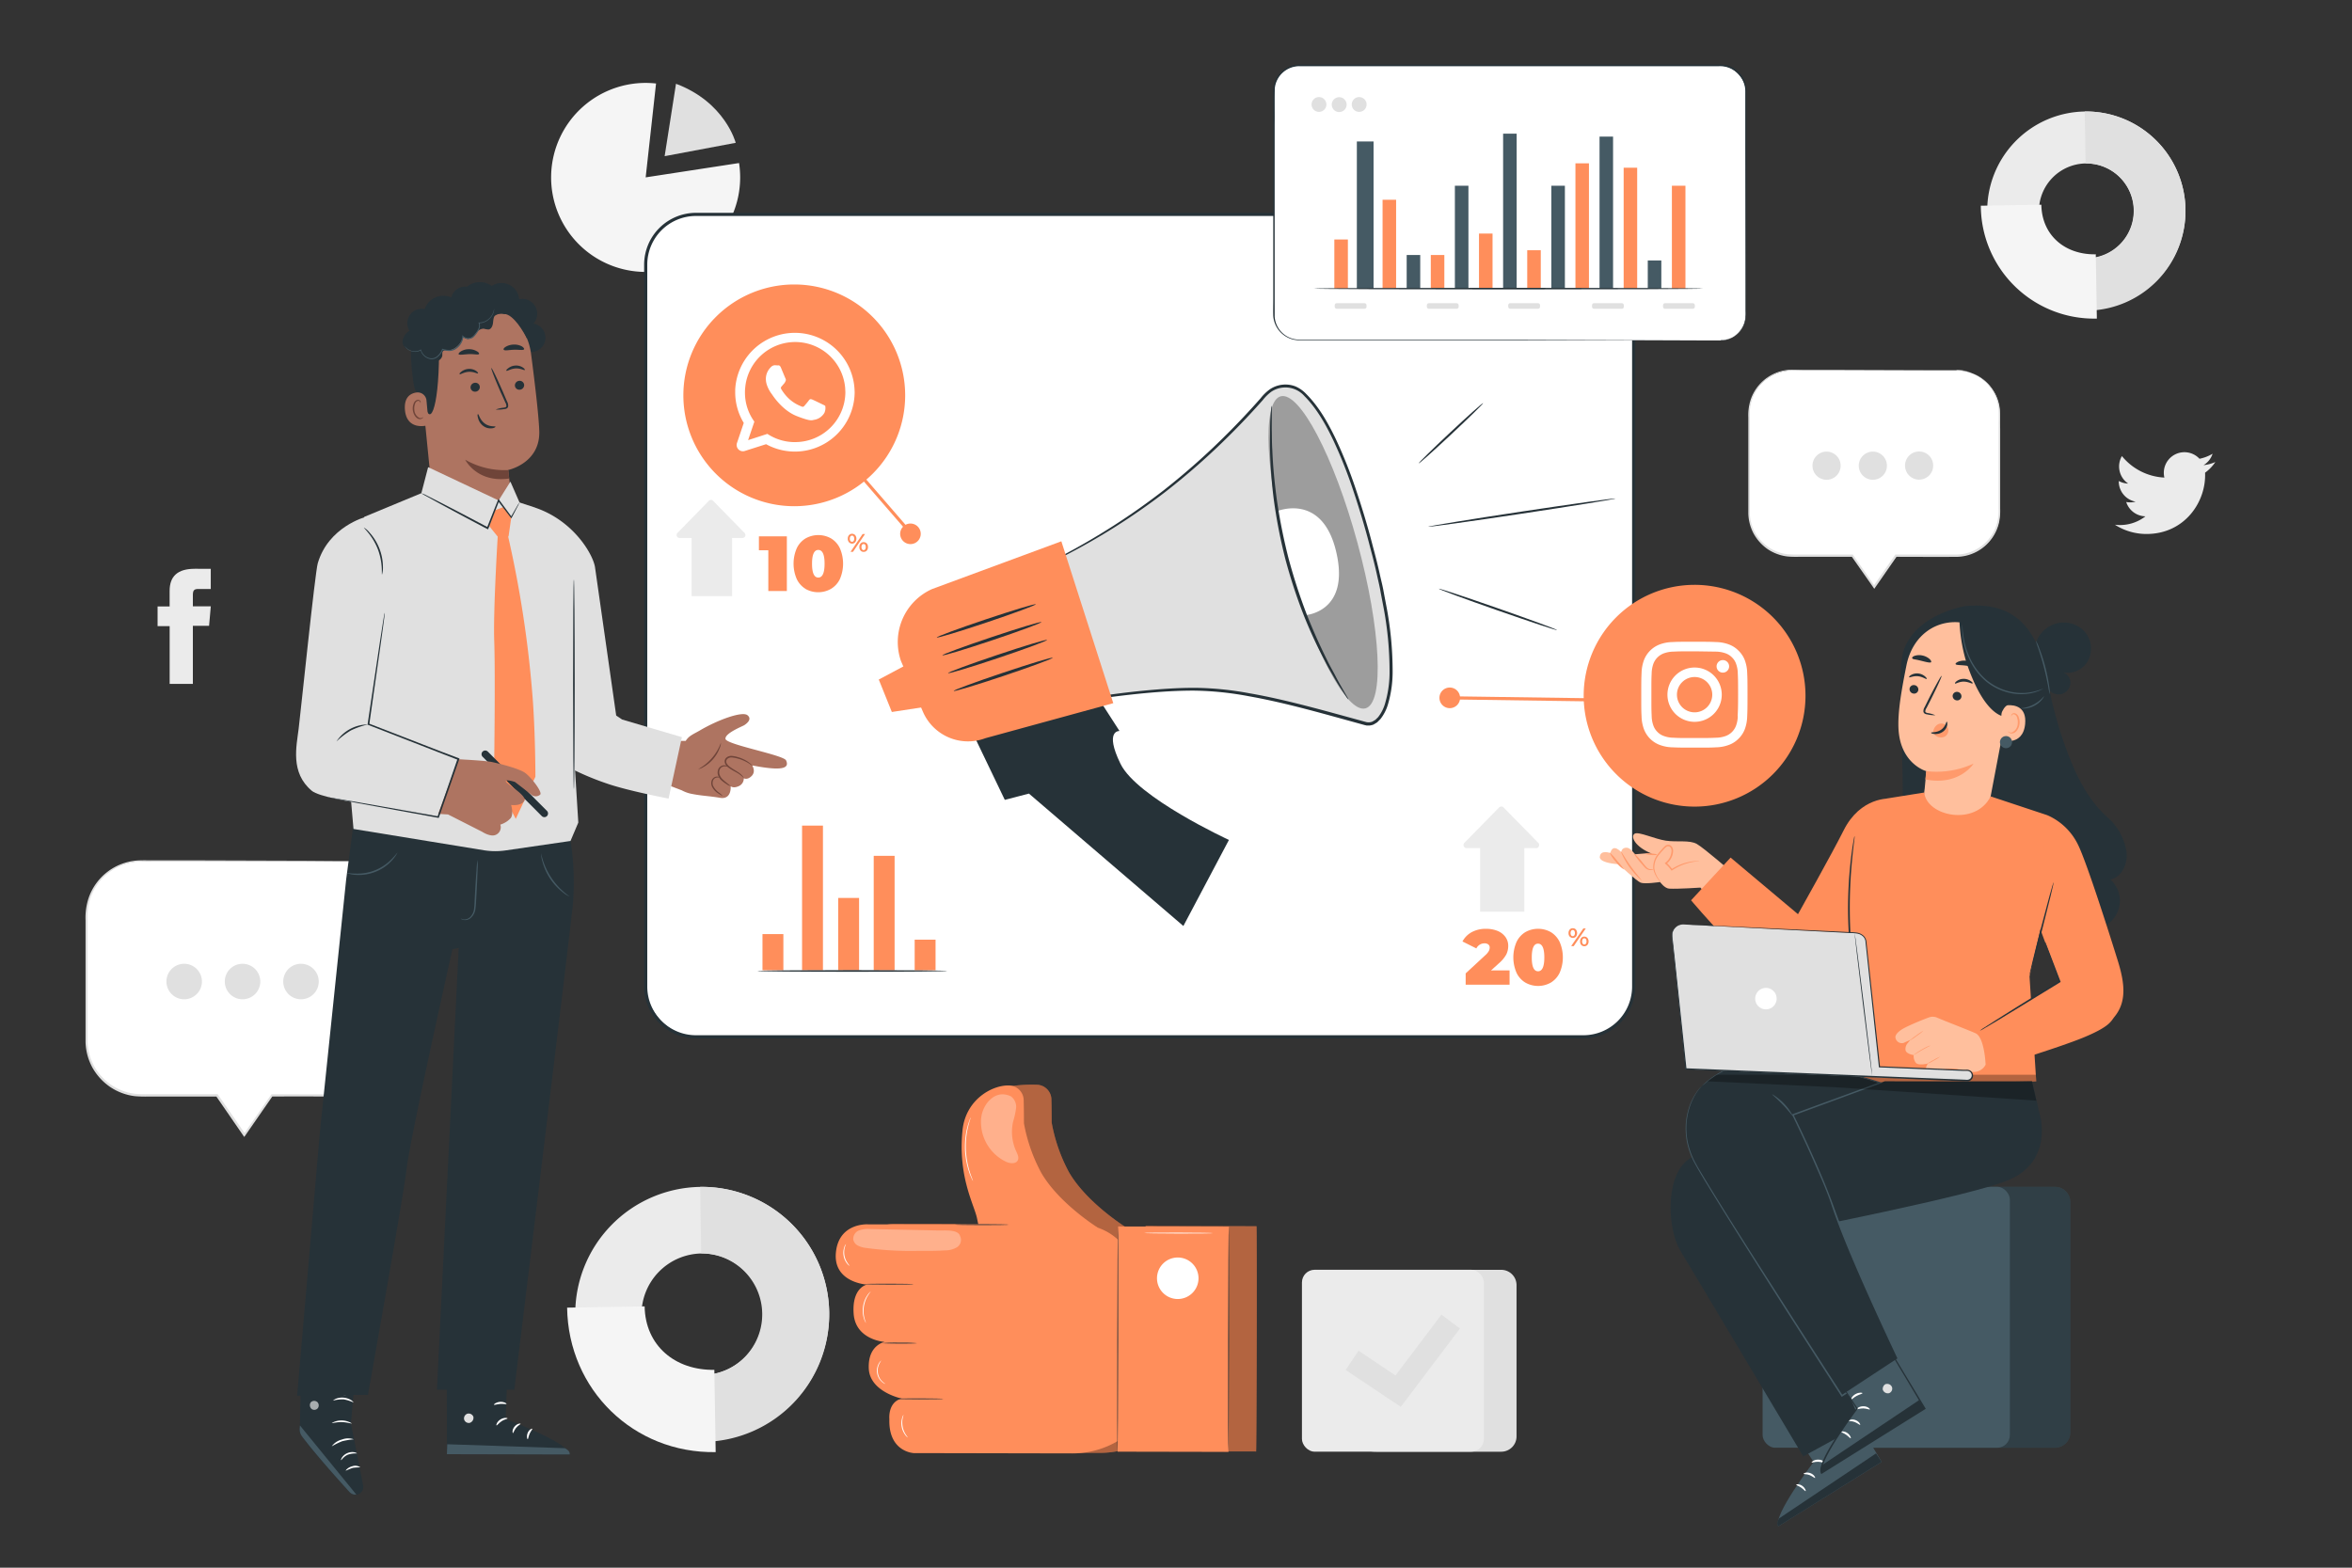 <svg xmlns="http://www.w3.org/2000/svg" viewBox="0 0 750 500"><rect x="0" y="0" width="750" height="500" fill="#333333" stroke="none"/><g id="freepik--background-complete--inject-2"><path d="M438.88,405h39.83a4.88,4.88,0,0,1,4.88,4.88v48.25a4.88,4.88,0,0,1-4.88,4.88H438.88a13.31,13.31,0,0,1-13.31-13.31V418.29A13.31,13.31,0,0,1,438.88,405Z" style="fill:#e0e0e0"></path><rect x="415.16" y="404.98" width="58.02" height="58.02" rx="4.05" style="fill:#ebebeb"></rect><polygon points="446.68 448.7 429.1 436.94 433.2 430.81 444.99 438.69 459.65 419.28 465.54 423.73 446.68 448.7" style="fill:#e0e0e0"></polygon><path d="M264.41,418.55a40.49,40.49,0,1,1-41.14-40A40.64,40.64,0,0,1,264.41,418.55Zm-59.84,1a19.36,19.36,0,1,0,19-19.76A19.42,19.42,0,0,0,204.57,419.52Z" style="fill:#ebebeb"></path><path d="M264.41,418.55a40.64,40.64,0,0,1-39.84,41.32l-.34-21.22a19.45,19.45,0,0,0-.62-38.89l-.34-21.22A40.63,40.63,0,0,1,264.41,418.55Z" style="fill:#e0e0e0"></path><path d="M228.21,463.14c-26.12.42-47-19.85-47.37-46.08l24.72-.4c.2,12.54,9.74,20.44,22.23,20.24Z" style="fill:#f5f5f5"></path><path d="M696.9,66.8a31.61,31.61,0,1,1-32.12-31.24A31.74,31.74,0,0,1,696.9,66.8Zm-46.72.75a15.11,15.11,0,1,0,14.87-15.42A15.15,15.15,0,0,0,650.18,67.55Z" style="fill:#ebebeb"></path><path d="M696.9,66.8a31.74,31.74,0,0,1-31.1,32.27l-.27-16.58a15.18,15.18,0,0,0-.48-30.36l-.27-16.57A31.71,31.71,0,0,1,696.9,66.8Z" style="fill:#e0e0e0"></path><path d="M668.64,101.61a36.12,36.12,0,0,1-37-36l19.3-.31c.16,9.8,7.61,16,17.36,15.81Z" style="fill:#f5f5f5"></path><path d="M54.1,218.12h7.4V199.59h5.17l.55-6.21H61.5v-3.53c0-1.47.3-2,1.71-2h4v-6.44H62.09c-5.5,0-8,2.42-8,7.06v4.95H50.25v6.28H54.1Z" style="fill:#ebebeb"></path><path d="M205.89,56.57,235.67,52A30.14,30.14,0,1,1,209.2,26.63Z" style="fill:#f5f5f5"></path><path d="M215.56,26.72l-3.62,23.09,22.66-4.26S231.27,32.61,215.56,26.72Z" style="fill:#e0e0e0"></path><path d="M110.85,274.67H45.06a17.49,17.49,0,0,0-17.49,17.48v39.76a17.49,17.49,0,0,0,17.49,17.48H69.18L78,362l8.77-12.63h24.13a17.49,17.49,0,0,0,17.48-17.48V292.15A17.49,17.49,0,0,0,110.85,274.67Z" style="fill:#fff"></path><path d="M110.85,274.67a15.47,15.47,0,0,1,2.27.1,16.94,16.94,0,0,1,6.26,2,19.1,19.1,0,0,1,3.87,2.87,18,18,0,0,1,3.38,4.66,17.42,17.42,0,0,1,1.82,6.4c.15,2.39.05,4.87.09,7.51,0,5.27,0,11.07,0,17.36q0,4.71,0,9.78c0,1.69,0,3.4,0,5.15a22.62,22.62,0,0,1-.44,5.34,17.75,17.75,0,0,1-16.51,13.83c-8,.09-16.3,0-24.94.06l.28-.15-8.76,12.64-.29.4-.28-.4L68.9,349.59l.28.15H47.36a41.78,41.78,0,0,1-4.32-.12,18,18,0,0,1-8-3,18.41,18.41,0,0,1-5.66-6.28,18.09,18.09,0,0,1-2.1-8V300.94c0-2.5,0-5,0-7.4a20,20,0,0,1,1-7.19,17.77,17.77,0,0,1,15.47-11.9c2.19-.13,4.26,0,6.33-.05l11.87,0,35.8.11,9.73.07,2.53,0c.58,0,.87,0,.87,0l-.87,0-2.53,0-9.73.07-35.8.11-11.87,0c-2,0-4.19-.06-6.29.08a17.19,17.19,0,0,0-14.92,11.53,19.37,19.37,0,0,0-.95,7c0,2.44,0,4.9,0,7.4,0,10,0,20.48,0,31.36A17.44,17.44,0,0,0,30,340a17.75,17.75,0,0,0,5.44,6,17.56,17.56,0,0,0,7.72,2.86,39.58,39.58,0,0,0,4.24.12h22l.1.15,8.77,12.64h-.57l8.78-12.63.1-.14h.17c8.62,0,17,.05,24.91,0a17.18,17.18,0,0,0,16-13.33,21.77,21.77,0,0,0,.44-5.21c0-1.75,0-3.46,0-5.15q0-5.07,0-9.78c0-6.29,0-12.09,0-17.36,0-2.63.09-5.15-.05-7.48a17.15,17.15,0,0,0-1.73-6.29,18.23,18.23,0,0,0-3.29-4.61,18.45,18.45,0,0,0-3.78-2.86,17,17,0,0,0-6.16-2.08,16.81,16.81,0,0,0-1.69-.16Z" style="fill:#e0e0e0"></path><path d="M64.39,313.05a5.66,5.66,0,1,1-5.65-5.66A5.66,5.66,0,0,1,64.39,313.05Z" style="fill:#e0e0e0"></path><path d="M83,313.05a5.66,5.66,0,1,1-5.66-5.66A5.67,5.67,0,0,1,83,313.05Z" style="fill:#e0e0e0"></path><path d="M101.64,313.05A5.66,5.66,0,1,1,96,307.39,5.67,5.67,0,0,1,101.64,313.05Z" style="fill:#e0e0e0"></path><path d="M623.75,118.11H571.61A13.86,13.86,0,0,0,557.75,132v31.5a13.86,13.86,0,0,0,13.86,13.86h19.12l6.95,10,7-10h19.12a13.85,13.85,0,0,0,13.86-13.86V132A13.85,13.85,0,0,0,623.75,118.11Z" style="fill:#fff"></path><path d="M623.75,118.11a12.16,12.16,0,0,1,1.8.08,13.52,13.52,0,0,1,5,1.58,15.06,15.06,0,0,1,3.06,2.28,14.65,14.65,0,0,1,2.69,3.69,14,14,0,0,1,1.43,5.08c.12,1.89,0,3.85.08,5.94,0,4.18,0,8.78,0,13.76,0,2.5,0,5.08,0,7.76v4.08a18,18,0,0,1-.35,4.23,14.09,14.09,0,0,1-13.08,11c-6.34.07-12.92,0-19.77,0l.22-.12-6.94,10-.23.32-.22-.32-7-10,.22.12H573.44a33,33,0,0,1-3.43-.1,14.49,14.49,0,0,1-6.37-2.36,14.73,14.73,0,0,1-4.48-5,14.48,14.48,0,0,1-1.66-6.38V133.07a16,16,0,0,1,.79-5.71,14.07,14.07,0,0,1,12.26-9.42c1.73-.1,3.38,0,5,0l9.4,0,28.38.09,7.71,0,2,0,.68,0-.68,0-2,0-7.71,0-28.38.09h-9.4c-1.63,0-3.32,0-5,.06a13.64,13.64,0,0,0-11.83,9.14,15.33,15.33,0,0,0-.76,5.55c0,1.93,0,3.88,0,5.86,0,7.92,0,16.23,0,24.85a13.82,13.82,0,0,0,1.61,6.13,14.18,14.18,0,0,0,4.31,4.78,13.87,13.87,0,0,0,6.11,2.27,31.32,31.32,0,0,0,3.37.09h17.44l.08.11,6.95,10h-.45l6.95-10,.08-.11h.14c6.84,0,13.45,0,19.74,0a13.49,13.49,0,0,0,8.29-3.29,13.67,13.67,0,0,0,4.38-7.27,17.43,17.43,0,0,0,.35-4.13c0-1.39,0-2.75,0-4.08,0-2.68,0-5.26,0-7.76,0-5,0-9.58,0-13.76,0-2.08.07-4.08,0-5.92a13.73,13.73,0,0,0-1.38-5,14.42,14.42,0,0,0-2.6-3.66,15.1,15.1,0,0,0-3-2.27,13.64,13.64,0,0,0-4.89-1.65,13,13,0,0,0-1.33-.12Z" style="fill:#e0e0e0"></path><path d="M586.94,148.53a4.49,4.49,0,1,1-4.49-4.49A4.49,4.49,0,0,1,586.94,148.53Z" style="fill:#e0e0e0"></path><path d="M601.7,148.53a4.49,4.49,0,1,1-4.49-4.49A4.49,4.49,0,0,1,601.7,148.53Z" style="fill:#e0e0e0"></path><path d="M616.45,148.53A4.49,4.49,0,1,1,612,144,4.48,4.48,0,0,1,616.45,148.53Z" style="fill:#e0e0e0"></path><path d="M674.4,167.36a18.63,18.63,0,0,0,10.07,2.95c12.2,0,19.09-10.3,18.68-19.55a13.22,13.22,0,0,0,3.27-3.4,12.84,12.84,0,0,1-3.77,1,6.56,6.56,0,0,0,2.89-3.64,13.18,13.18,0,0,1-4.17,1.6,6.57,6.57,0,0,0-11.2,6,18.65,18.65,0,0,1-13.54-6.86,6.58,6.58,0,0,0,2,8.77,6.62,6.62,0,0,1-3-.82A6.57,6.57,0,0,0,681,160a6.58,6.58,0,0,1-3,.11,6.59,6.59,0,0,0,6.14,4.57A13.24,13.24,0,0,1,674.4,167.36Z" style="fill:#ebebeb"></path></g><g id="freepik--Like--inject-2"><path d="M365.33,391h0s-.05,1.5-.08,4.13a18,18,0,0,0-6.19-3.68h0s-12.49-7.74-18.2-17.6A53,53,0,0,1,335.35,358c0-.43,0-4.23-.08-7.34a4.76,4.76,0,0,0-4.62-4.69c-5.36-.19-19.63.31-20.64,10.21-1.5,14.77,9.48,27.81,10.37,32.06.17.8.31,1.45.42,2-4.22,0-7.48.05-7.48.12h0l-27.72,0s-9.3-.62-10.22,9,9.88,10.22,9.88,10.22-4.8.89-4.21,9.29,9.88,9,9.88,9-5.4.89-5.12,8.39c.28,7.3,9.95,9.5,10.46,9.61a19.28,19.28,0,0,0-2.19.09,10,10,0,0,0,1.7.09c-3.93,1.46-3.4,6.42-3.4,6.42-.32,10.5,7.78,10.81,7.78,10.81l50.62.1a28.33,28.33,0,0,0,14.35-3.88c0,2.15,0,3.36.05,3.36h0l35.36.07c.07,0,.16-16.08.2-35.91s0-35.92-.07-35.92Z" style="fill:#FF8E5B"></path><g style="opacity:0.3"><path d="M365.33,391h0s-.05,1.5-.08,4.13a18,18,0,0,0-6.19-3.68h0s-12.49-7.74-18.2-17.6A53,53,0,0,1,335.35,358c0-.43,0-4.23-.08-7.34a4.76,4.76,0,0,0-4.62-4.69c-5.36-.19-19.63.31-20.64,10.21-1.5,14.77,9.48,27.81,10.37,32.06.17.8.31,1.45.42,2-4.22,0-7.48.05-7.48.12h0l-27.72,0s-9.3-.62-10.22,9,9.88,10.22,9.88,10.22-4.8.89-4.21,9.29,9.88,9,9.88,9-5.4.89-5.12,8.39c.28,7.3,9.95,9.5,10.46,9.61a19.28,19.28,0,0,0-2.19.09,10,10,0,0,0,1.7.09c-3.93,1.46-3.4,6.42-3.4,6.42-.32,10.5,7.78,10.81,7.78,10.81l50.62.1a28.33,28.33,0,0,0,14.35-3.88c0,2.15,0,3.36.05,3.36h0l35.36.07c.07,0,.16-16.08.2-35.91s0-35.92-.07-35.92Z"></path></g><path d="M361.06,402.05l1.66,4.21-.09,48.4h0A28.44,28.44,0,0,1,342,463.55l-50.62-.1s-8.1-.31-7.78-10.81c0,0-.59-5.4,3.91-6.59,0,0-10.19-2.12-10.48-9.62S282.1,428,282.1,428s-9.3-.62-9.89-9,4.22-9.29,4.22-9.29-10.8-.62-9.88-10.22,10.22-9,10.22-9l36,.06,31.55.05A18.06,18.06,0,0,1,361.06,402.05Z" style="fill:#FF8E5B"></path><path d="M350.24,391.66s-12.5-7.74-18.2-17.6a53,53,0,0,1-5.53-15.83c0-.43,0-4.23-.08-7.34a4.76,4.76,0,0,0-4.62-4.69c-5.36-.19-13.88,4.42-14.89,14.32-1.5,14.77,3.72,23.7,4.62,28l.9,4.25Z" style="fill:#FF8E5B"></path><rect x="356.42" y="391.24" width="35.35" height="71.83" transform="translate(747.41 854.99) rotate(-179.89)" style="fill:#FF8E5B"></rect><path d="M356.35,463c-.07,0-.11-16.08-.07-35.91s.13-35.91.21-35.91.1,16.07.07,35.91S356.43,463,356.35,463Z" style="fill:#263238"></path><path d="M391.71,463.1c-.08,0-.11-16.08-.08-35.91s.13-35.92.21-35.92.11,16.08.07,35.92S391.78,463.1,391.71,463.1Z" style="fill:#263238"></path><path d="M368.94,407.67a6.62,6.62,0,1,0,6.62-6.6A6.62,6.62,0,0,0,368.94,407.67Z" style="fill:#fff"></path><path d="M304.48,390.57c0-.08,3.86-.13,8.61-.12s8.61.08,8.61.15-3.85.13-8.61.13S304.48,390.65,304.48,390.57Z" style="fill:#263238"></path><path d="M281.38,428.38a51.71,51.71,0,0,1,5.5-.13,51.66,51.66,0,0,1,5.51.15c0,.07-2.47.13-5.51.12S281.38,428.45,281.38,428.38Z" style="fill:#263238"></path><path d="M275.74,409.55c0-.08,3.49-.13,7.81-.12s7.81.07,7.81.15-3.5.13-7.82.12S275.74,409.63,275.74,409.55Z" style="fill:#263238"></path><path d="M285.25,446.13c0-.07,3.5-.13,7.81-.12s7.81.07,7.81.15-3.49.13-7.81.13S285.25,446.21,285.25,446.13Z" style="fill:#263238"></path><g style="opacity:0.3"><path d="M322.31,349.64a4.08,4.08,0,0,1,1.69,3.82,26.62,26.62,0,0,1-.94,4.28,14.91,14.91,0,0,0,1,9.49c.41.9.93,1.93.5,2.82-.61,1.26-2.48,1.07-3.75.49a14.08,14.08,0,0,1-8-12.75,9.86,9.86,0,0,1,2.13-6.23c1.45-1.71,3.86-3.51,7.37-1.92" style="fill:#fff"></path></g><g style="opacity:0.3"><path d="M273.9,392.44a8.39,8.39,0,0,1,3.63-.45l21.46.45c2.34.05,6.6-.41,7.17,1.83h0a2.77,2.77,0,0,1-1,3.53,7.35,7.35,0,0,1-3.84,1c-2.81.19-5.63.18-8.45.16A106.35,106.35,0,0,1,276,398a7.45,7.45,0,0,1-2.41-.71,2.78,2.78,0,0,1-1.5-1.91A2.9,2.9,0,0,1,273.9,392.44Z" style="fill:#fff"></path></g><path d="M364.82,393.26c0-.08,4.94-.13,11-.12s11,.08,11,.16-4.93.13-11,.12S364.82,393.33,364.82,393.26Z" style="fill:#fff"></path><path d="M276.13,421.93s-.1-.12-.23-.37a6.65,6.65,0,0,1-.43-1.08,8.24,8.24,0,0,1-.33-1.71,9.68,9.68,0,0,1,.07-2.13,9.87,9.87,0,0,1,.57-2.05,8,8,0,0,1,.84-1.53,5.7,5.7,0,0,1,.74-.9,1.7,1.7,0,0,1,.32-.29s-.38.48-.9,1.3a9.2,9.2,0,0,0-.76,1.51,11,11,0,0,0-.54,2,10.54,10.54,0,0,0-.09,2.07,9.09,9.09,0,0,0,.27,1.68C275.9,421.36,276.17,421.91,276.13,421.93Z" style="fill:#fff"></path><path d="M270.93,403.73a2.44,2.44,0,0,1-.84-.76,5.33,5.33,0,0,1-1.1-2.5,5.39,5.39,0,0,1,.24-2.72,2.45,2.45,0,0,1,.56-1s-.18.39-.37,1a5.92,5.92,0,0,0,.82,5C270.63,403.41,271,403.69,270.93,403.73Z" style="fill:#fff"></path><path d="M282.33,441.4a2.75,2.75,0,0,1-1.11-.68,4.7,4.7,0,0,1-1-5.83,2.84,2.84,0,0,1,.82-1s-.31.4-.65,1.1a4.83,4.83,0,0,0,.94,5.6C281.9,441.13,282.35,441.36,282.33,441.4Z" style="fill:#fff"></path><path d="M289.49,458.47a2.75,2.75,0,0,1-.83-.82,6.14,6.14,0,0,1-1-5.37,2.61,2.61,0,0,1,.48-1.06s-.14.42-.29,1.11a6.65,6.65,0,0,0,0,2.7,6.76,6.76,0,0,0,1,2.51C289.21,458.12,289.52,458.43,289.49,458.47Z" style="fill:#fff"></path><path d="M310.28,376.7a3.57,3.57,0,0,1-.38-.73,8.67,8.67,0,0,1-.39-.88c-.14-.35-.31-.75-.45-1.2a23.65,23.65,0,0,1-.87-3.22,27.1,27.1,0,0,1-.48-4.05,29.47,29.47,0,0,1,.18-4.08,23.12,23.12,0,0,1,.64-3.27c.1-.46.25-.86.36-1.22s.22-.67.32-.91a4.11,4.11,0,0,1,.33-.76,6.69,6.69,0,0,1-.23.79c-.08.25-.18.56-.27.92s-.23.77-.32,1.23a27.18,27.18,0,0,0-.58,3.25,29.15,29.15,0,0,0-.15,4,30.09,30.09,0,0,0,.45,4,28.65,28.65,0,0,0,.8,3.2c.13.45.29.85.41,1.2s.24.65.34.9A6.38,6.38,0,0,1,310.28,376.7Z" style="fill:#fff"></path></g><g id="freepik--Board--inject-2"><rect x="205.89" y="68.38" width="315.04" height="262.3" rx="16.01" style="fill:#fff"></rect><path d="M504.92,331.18h-283a16.54,16.54,0,0,1-16.52-16.51V84.39a16.54,16.54,0,0,1,16.52-16.51h283a16.54,16.54,0,0,1,16.52,16.51V314.67A16.54,16.54,0,0,1,504.92,331.18Zm-283-262.3a15.53,15.53,0,0,0-15.52,15.51V314.67a15.53,15.53,0,0,0,15.52,15.51h283a15.53,15.53,0,0,0,15.52-15.51V84.39a15.53,15.53,0,0,0-15.52-15.51Z" style="fill:#263238"></path><rect x="255.76" y="263.32" width="6.66" height="46.13" style="fill:#FF8E5B"></rect><rect x="243.14" y="297.92" width="6.66" height="11.53" style="fill:#FF8E5B"></rect><rect x="267.28" y="286.39" width="6.66" height="23.07" style="fill:#FF8E5B"></rect><rect x="278.61" y="272.96" width="6.66" height="36.5" style="fill:#FF8E5B"></rect><rect x="291.67" y="299.7" width="6.66" height="9.76" style="fill:#FF8E5B"></rect><path d="M500.54,298.72a1.63,1.63,0,0,1-.37-1.12,1.65,1.65,0,0,1,.37-1.12,1.22,1.22,0,0,1,1-.42,1.26,1.26,0,0,1,1,.42,1.88,1.88,0,0,1,0,2.24,1.32,1.32,0,0,1-1.95,0Zm1.48-.39a1.29,1.29,0,0,0,.18-.73,1.24,1.24,0,0,0-.18-.72.57.57,0,0,0-.51-.26.59.59,0,0,0-.5.26,1.2,1.2,0,0,0-.19.72,1.16,1.16,0,0,0,.19.72.56.56,0,0,0,.5.26A.58.58,0,0,0,502,298.33Zm2.87-2.22h.79l-3.85,5.64H501Zm-.66,5.27a1.65,1.65,0,0,1-.37-1.12,1.63,1.63,0,0,1,.37-1.12,1.32,1.32,0,0,1,1.95,0,1.63,1.63,0,0,1,.38,1.12,1.65,1.65,0,0,1-.38,1.12,1.34,1.34,0,0,1-1.95,0Zm1.48-.4a1.2,1.2,0,0,0,.19-.72,1.16,1.16,0,0,0-.19-.72.56.56,0,0,0-.5-.26.58.58,0,0,0-.51.25,1.22,1.22,0,0,0-.19.73,1.16,1.16,0,0,0,.19.72.62.62,0,0,0,1,0Z" style="fill:#FF8E5B"></path><path d="M467.74,270.51h22a1,1,0,0,0,.74-1.74l-11-11.22a1,1,0,0,0-1.47,0l-11,11.22A1,1,0,0,0,467.74,270.51Z" style="fill:#ebebeb"></path><rect x="471.98" y="268.42" width="14.09" height="22.35" style="fill:#ebebeb"></rect><path d="M481.37,309.5v4.56h-14v-3.61l6.3-5.83a5.11,5.11,0,0,0,1.09-1.32,2.39,2.39,0,0,0,.27-1.07,1.24,1.24,0,0,0-.43-1,1.93,1.93,0,0,0-1.26-.36,2.86,2.86,0,0,0-2.56,1.62l-4.43-2.22a7.31,7.31,0,0,1,2.91-2.95,9.3,9.3,0,0,1,4.63-1.08,9.48,9.48,0,0,1,3.66.67,5.77,5.77,0,0,1,2.49,1.92,4.75,4.75,0,0,1,.9,2.86,6.22,6.22,0,0,1-.61,2.71,10.4,10.4,0,0,1-2.38,2.85l-2.49,2.26Z" style="fill:#FF8E5B"></path><path d="M486.37,313.37a7.29,7.29,0,0,1-2.79-3.13,12.37,12.37,0,0,1,0-9.79,7.38,7.38,0,0,1,2.79-3.14,8.3,8.3,0,0,1,8.19,0,7.51,7.51,0,0,1,2.79,3.14,12.37,12.37,0,0,1,0,9.79,7.42,7.42,0,0,1-2.79,3.13,8.24,8.24,0,0,1-8.19,0Zm6.08-8q0-4.39-2-4.4t-2,4.4q0,4.41,2,4.41T492.45,305.34Z" style="fill:#FF8E5B"></path><path d="M270.71,172.93a1.63,1.63,0,0,1-.37-1.12,1.65,1.65,0,0,1,.37-1.12,1.34,1.34,0,0,1,2,0,1.84,1.84,0,0,1,0,2.24,1.32,1.32,0,0,1-2,0Zm1.49-.39a1.29,1.29,0,0,0,.18-.73,1.24,1.24,0,0,0-.18-.72.62.62,0,0,0-.52-.26.61.61,0,0,0-.5.26,1.2,1.2,0,0,0-.19.72,1.16,1.16,0,0,0,.19.72.59.59,0,0,0,.5.26A.61.61,0,0,0,272.2,172.54Zm2.87-2.22h.78L272,176h-.79Zm-.66,5.27a1.65,1.65,0,0,1-.38-1.12,1.63,1.63,0,0,1,.38-1.12,1.23,1.23,0,0,1,1-.43,1.26,1.26,0,0,1,1,.43,1.63,1.63,0,0,1,.37,1.12,1.65,1.65,0,0,1-.37,1.12,1.26,1.26,0,0,1-1,.42A1.22,1.22,0,0,1,274.41,175.59Zm1.48-.4a1.28,1.28,0,0,0,.18-.72,1.24,1.24,0,0,0-.18-.72.64.64,0,0,0-1,0,1.29,1.29,0,0,0-.18.73,1.24,1.24,0,0,0,.18.72.6.6,0,0,0,.51.26A.62.62,0,0,0,275.89,175.19Z" style="fill:#FF8E5B"></path><path d="M216.66,171.58h20.11a.94.94,0,0,0,.67-1.59l-10.06-10.27a.94.94,0,0,0-1.33,0L216,170A.94.94,0,0,0,216.66,171.58Z" style="fill:#ebebeb"></path><rect x="220.55" y="169.67" width="12.9" height="20.45" style="fill:#ebebeb"></rect><path d="M250.91,171.06v17.43H245v-13h-3v-4.43Z" style="fill:#FF8E5B"></path><path d="M256.85,187.8a7.35,7.35,0,0,1-2.79-3.13,12.37,12.37,0,0,1,0-9.79,7.32,7.32,0,0,1,2.79-3.14,8.3,8.3,0,0,1,8.19,0,7.32,7.32,0,0,1,2.79,3.14,12.37,12.37,0,0,1,0,9.79A7.35,7.35,0,0,1,265,187.8a8.24,8.24,0,0,1-8.19,0Zm6.09-8c0-2.94-.67-4.4-2-4.4s-2,1.46-2,4.4.67,4.41,2,4.41S262.94,182.71,262.94,179.77Z" style="fill:#FF8E5B"></path><path d="M302.05,309.68c0,.14-13.56.26-30.28.26s-30.29-.12-30.29-.26,13.56-.26,30.29-.26S302.05,309.54,302.05,309.68Z" style="fill:#263238"></path></g><g id="freepik--Tab--inject-2"><rect x="406.23" y="20.93" width="150.48" height="87.66" rx="8.14" style="fill:#fff"></rect><path d="M548.57,108.59s.41,0,1.19-.12a8.15,8.15,0,0,0,6.53-5.69,11.4,11.4,0,0,0,.33-3.58c0-1.29,0-2.67,0-4.13,0-11.71-.05-28.64-.08-49.54q0-7.85,0-16.42a8,8,0,0,0-4.12-7,8.24,8.24,0,0,0-4.22-1H543.6l-39.26,0-90,0a7.87,7.87,0,0,0-7.83,7c-.1,3.88,0,7.84-.05,11.71q0,11.67,0,23V85q0,5.43,0,10.75c0,1.76,0,3.54,0,5.26a7.88,7.88,0,0,0,6.12,7.12,10.18,10.18,0,0,0,2.48.2h31.56l34.21,0,49.54.08,13.47.05,3.5,0,1.19,0-1.19,0-3.5,0-13.47,0-49.54.08-34.21,0H415.1a11.37,11.37,0,0,1-2.59-.21,8.39,8.39,0,0,1-6.5-7.56c-.06-1.78,0-3.52,0-5.29V85q0-10.86,0-22.15v-23c0-3.89-.06-7.77,0-11.76a8.43,8.43,0,0,1,8.35-7.48l90,0,39.26,0h4.57a8.64,8.64,0,0,1,4.43,1,8.43,8.43,0,0,1,4.31,7.36q0,8.56,0,16.42c0,20.91-.06,37.83-.08,49.54,0,1.46,0,2.84,0,4.13a11.79,11.79,0,0,1-.36,3.63,8.2,8.2,0,0,1-3.4,4.48,8.06,8.06,0,0,1-3.28,1.21,5.77,5.77,0,0,1-.89.07Z" style="fill:#263238"></path><rect x="425.49" y="76.38" width="4.32" height="15.67" style="fill:#FF8E5B"></rect><rect x="440.87" y="63.71" width="4.32" height="28.35" style="fill:#FF8E5B"></rect><rect x="432.67" y="45.12" width="5.33" height="46.94" style="fill:#455a64"></rect><rect x="456.25" y="81.33" width="4.32" height="10.72" style="fill:#FF8E5B"></rect><rect x="448.56" y="81.33" width="4.32" height="10.72" style="fill:#455a64"></rect><rect x="471.62" y="74.49" width="4.32" height="17.56" style="fill:#FF8E5B"></rect><rect x="463.93" y="59.24" width="4.32" height="32.81" style="fill:#455a64"></rect><rect x="494.69" y="59.24" width="4.32" height="32.81" style="fill:#455a64"></rect><rect x="479.31" y="42.63" width="4.32" height="49.42" style="fill:#455a64"></rect><rect x="487" y="79.81" width="4.32" height="12.24" style="fill:#FF8E5B"></rect><rect x="525.44" y="83.07" width="4.32" height="8.99" style="fill:#455a64"></rect><rect x="510.06" y="43.57" width="4.31" height="48.48" style="fill:#455a64"></rect><rect x="517.75" y="53.49" width="4.31" height="38.57" style="fill:#FF8E5B"></rect><rect x="502.37" y="52.09" width="4.31" height="39.97" style="fill:#FF8E5B"></rect><rect x="533.13" y="59.24" width="4.32" height="32.81" style="fill:#FF8E5B"></rect><rect x="425.61" y="96.7" width="10.14" height="1.78" rx="0.61" style="fill:#e0e0e0"></rect><rect x="454.99" y="96.7" width="10.14" height="1.78" rx="0.61" style="fill:#e0e0e0"></rect><rect x="480.94" y="96.7" width="10.14" height="1.78" rx="0.61" style="fill:#e0e0e0"></rect><rect x="507.66" y="96.7" width="10.14" height="1.78" rx="0.61" style="fill:#e0e0e0"></rect><rect x="530.3" y="96.7" width="10.14" height="1.78" rx="0.61" style="fill:#e0e0e0"></rect><path d="M543,92.05c0,.15-27.78.26-62,.26s-62-.11-62-.26,27.77-.26,62-.26S543,91.91,543,92.05Z" style="fill:#263238"></path><circle cx="420.59" cy="33.32" r="2.37" style="fill:#e0e0e0"></circle><path d="M429.41,33.32A2.37,2.37,0,1,1,427,31,2.38,2.38,0,0,1,429.41,33.32Z" style="fill:#e0e0e0"></path><circle cx="433.41" cy="33.32" r="2.37" style="fill:#e0e0e0"></circle></g><g id="freepik--Speaker--inject-2"><path d="M305.67,224.39l14.74,30.72,7.7-2,49.24,42.23,14.53-27.45s-29.32-13.49-34.58-24.28-.32-10.47-.32-10.47l-12.18-18.9Z" style="fill:#263238"></path><path d="M324.72,183.44s15.45-4.54,40.16-22c18.07-12.8,32.19-28,38.48-35.31A8.42,8.42,0,0,1,415.14,125c5.44,4.59,12.93,16.09,21.09,45.32,14.4,51.53,4.07,61.33-.26,60.56s-32.83-10.2-51.58-11-47.33,4.78-47.33,4.78Z" style="fill:#e0e0e0"></path><path d="M324.72,183.44a5.45,5.45,0,0,0,.17.68c.14.51.33,1.19.58,2.07l2.33,8.07c2.1,7.14,5.13,17.49,8.95,30.52l.08.28.3-.05c8.13-1.48,17.43-2.92,27.7-3.91,5.14-.48,10.53-.85,16.12-.83a100.49,100.49,0,0,1,17.27,1.79c11.85,2.09,24.09,5.67,37,9.21l.63.14h.73a4.76,4.76,0,0,0,1.4-.32c.4-.24.81-.46,1.19-.73l1-1a13.8,13.8,0,0,0,2.42-4.71,36.82,36.82,0,0,0,1.49-10.45A110.89,110.89,0,0,0,442,192.88c-.3-1.58-.6-3.16-.89-4.73s-.71-3.12-1.05-4.67c-.67-3.11-1.46-6.17-2.28-9.2-1.55-6.07-3.34-12-5.27-17.74a147.64,147.64,0,0,0-6.6-16.61c-2.53-5.25-5.41-10.31-9.42-14.31A10.3,10.3,0,0,0,413,123.2a8.89,8.89,0,0,0-8.12,1A14.55,14.55,0,0,0,402,127c-3.46,3.94-6.95,7.64-10.42,11.12a226,226,0,0,1-20.39,18.16,218.2,218.2,0,0,1-33.21,21.3c-4.15,2.12-7.47,3.58-9.74,4.5-1.13.47-2,.8-2.59,1a9.5,9.5,0,0,0-.89.35,5.15,5.15,0,0,0,.92-.24c.6-.19,1.49-.49,2.64-.93,2.3-.86,5.65-2.26,9.84-4.33a211.28,211.28,0,0,0,33.48-21.07,222.06,222.06,0,0,0,20.55-18.14c3.5-3.47,7-7.18,10.49-11.12a13.86,13.86,0,0,1,2.74-2.68,8,8,0,0,1,3.52-1.29,8.1,8.1,0,0,1,7,2.68c3.85,3.86,6.7,8.85,9.19,14.05a146.14,146.14,0,0,1,6.53,16.51c1.91,5.73,3.7,11.62,5.24,17.68.81,3,1.59,6.06,2.26,9.15.34,1.55.72,3.09,1,4.65s.59,3.14.89,4.71a110.13,110.13,0,0,1,2.05,21.16,35.6,35.6,0,0,1-1.43,10.14,12.83,12.83,0,0,1-2.21,4.36l-.84.82c-.31.22-.64.4-1,.61a3.24,3.24,0,0,1-2.14.1c-12.83-3.49-25.2-7.08-37.09-9.14A100.75,100.75,0,0,0,381,219.37c-5.65,0-11,.4-16.21.9-10.3,1-19.6,2.53-27.75,4.08l.38.23-9.23-30.22c-1.09-3.5-1.93-6.21-2.51-8.09-.28-.89-.5-1.59-.67-2.1S324.73,183.45,324.72,183.44Z" style="fill:#263238"></path><polygon points="284.39 227.08 294.43 225.54 288.66 212.23 280.22 216.73 284.39 227.08" style="fill:#FF8E5B"></polygon><path d="M287.32,210.88l4.49,10.37,2.45,5.66a15.67,15.67,0,0,0,20,8.52L355,224.27l-16.56-51.63-41.24,15.24A18.51,18.51,0,0,0,287.32,210.88Z" style="fill:#FF8E5B"></path><g style="opacity:0.3"><path d="M432.86,173.1c7.48,27.48,8.64,51.13,2.58,52.82s-17-19.22-24.49-46.7-8.64-51.12-2.59-52.81S425.38,145.63,432.86,173.1Z"></path></g><path d="M407.12,163.08s14.55-6.23,19,13.07-10,20.06-10,20.06A123.21,123.21,0,0,1,407.12,163.08Z" style="fill:#fff"></path><path d="M330.28,192.73c.08.27-6.91,2.85-15.62,5.78s-15.85,5.07-15.94,4.81,6.91-2.86,15.62-5.78S330.19,192.46,330.28,192.73Z" style="fill:#263238"></path><path d="M332.08,198.41c.08.27-6.91,2.86-15.62,5.78s-15.85,5.08-15.94,4.81,6.91-2.85,15.62-5.77S332,198.15,332.08,198.41Z" style="fill:#263238"></path><path d="M333.88,204.1c.08.27-6.91,2.85-15.62,5.78s-15.85,5.07-15.94,4.81,6.91-2.86,15.62-5.78S333.79,203.83,333.88,204.1Z" style="fill:#263238"></path><path d="M335.68,209.79c.08.26-6.91,2.85-15.62,5.77s-15.85,5.08-15.94,4.81,6.91-2.85,15.62-5.77S335.59,209.52,335.68,209.79Z" style="fill:#263238"></path><path d="M458.77,187.76c-.06.18,8.34,3.28,18.77,6.92s18.93,6.47,19,6.29-8.35-3.27-18.78-6.92S458.83,187.59,458.77,187.76Z" style="fill:#263238"></path><path d="M455.38,168c0,.18,13.44-1.69,29.95-4.18s29.89-4.66,29.87-4.84-13.44,1.69-30,4.18S455.35,167.85,455.38,168Z" style="fill:#263238"></path><path d="M452.39,147.79c.13.14,4.83-4.06,10.5-9.37s10.17-9.72,10.05-9.86-4.83,4.06-10.5,9.37S452.27,147.66,452.39,147.79Z" style="fill:#263238"></path><path d="M405.48,129.39a3.35,3.35,0,0,0-.15,1c-.06.78-.13,1.72-.21,2.87S405,136,405,137.81s-.09,3.79,0,6a151,151,0,0,0,1.2,15.65,166.62,166.62,0,0,0,3.68,18.88,165.51,165.51,0,0,0,6,18.25,147.46,147.46,0,0,0,6.59,14.21c1,2,2.06,3.72,2.93,5.25s1.69,2.83,2.38,3.87l1.58,2.39a3.48,3.48,0,0,0,.61.79,3.81,3.81,0,0,0-.43-.91c-.39-.67-.85-1.49-1.42-2.48s-1.39-2.39-2.21-4-1.83-3.3-2.78-5.3c-2-4-4.19-8.78-6.36-14.23a180.48,180.48,0,0,1-5.9-18.16,179.55,179.55,0,0,1-3.73-18.74c-.78-5.82-1.25-11.1-1.42-15.55-.15-2.22-.13-4.23-.17-6s0-3.29,0-4.54,0-2.09,0-2.87A4.42,4.42,0,0,0,405.48,129.39Z" style="fill:#263238"></path></g><g id="freepik--icon-3--inject-2"><path d="M540.37,257.26h0A35.36,35.36,0,0,1,505,221.89h0a35.36,35.36,0,0,1,35.36-35.36h0a35.36,35.36,0,0,1,35.37,35.36h0A35.36,35.36,0,0,1,540.37,257.26Z" style="fill:#FF8E5B"></path><path d="M557.14,214.61a12.57,12.57,0,0,0-.78-4.1,8.36,8.36,0,0,0-2-3,8.26,8.26,0,0,0-3-1.95,12.25,12.25,0,0,0-4.09-.78c-1.8-.08-2.38-.1-7-.1s-5.15,0-7,.1a12.2,12.2,0,0,0-4.09.78,8.69,8.69,0,0,0-4.94,4.93,12.57,12.57,0,0,0-.78,4.1c-.08,1.8-.1,2.37-.1,6.95s0,5.16.1,7a12.51,12.51,0,0,0,.78,4.09,8.61,8.61,0,0,0,4.94,4.93,12.17,12.17,0,0,0,4.09.79c1.8.08,2.37.1,7,.1s5.16,0,7-.1a12.22,12.22,0,0,0,4.09-.79,8.23,8.23,0,0,0,3-1.94,8.39,8.39,0,0,0,2-3,12.51,12.51,0,0,0,.78-4.09c.08-1.8.1-2.38.1-7S557.22,216.41,557.14,214.61Zm-3,13.77a9.22,9.22,0,0,1-.58,3.13,5.56,5.56,0,0,1-3.2,3.2,9.22,9.22,0,0,1-3.13.58c-1.78.08-2.31.1-6.82.1s-5,0-6.81-.1a9.16,9.16,0,0,1-3.13-.58,5.13,5.13,0,0,1-1.94-1.26,5.28,5.28,0,0,1-1.27-1.94,9.48,9.48,0,0,1-.58-3.13c-.08-1.78-.09-2.31-.09-6.82s0-5,.09-6.81a9.56,9.56,0,0,1,.58-3.14,5.7,5.7,0,0,1,3.21-3.2,9.42,9.42,0,0,1,3.13-.58c1.78-.08,2.31-.1,6.81-.1l6.82.1a9.48,9.48,0,0,1,3.13.58,5.28,5.28,0,0,1,1.94,1.27,5.17,5.17,0,0,1,1.26,1.93,9.3,9.3,0,0,1,.58,3.14c.08,1.78.1,2.31.1,6.81S554.18,226.6,554.1,228.38Z" style="fill:#fff"></path><path d="M540.37,212.9a8.66,8.66,0,1,0,8.66,8.66A8.66,8.66,0,0,0,540.37,212.9Zm0,14.29a5.63,5.63,0,1,1,5.63-5.63A5.63,5.63,0,0,1,540.37,227.19Z" style="fill:#fff"></path><path d="M549.38,210.53a2,2,0,1,0,2,2A2,2,0,0,0,549.38,210.53Z" style="fill:#fff"></path><rect x="485.26" y="199.43" width="1" height="46.93" transform="translate(256.04 705.46) rotate(-89.19)" style="fill:#FF8E5B"></rect><path d="M464.27,219.94a3.29,3.29,0,1,1-4.6.65A3.3,3.3,0,0,1,464.27,219.94Z" style="fill:#FF8E5B"></path></g><g id="freepik--icon-1--inject-2"><path d="M253.27,161.45h0a35.36,35.36,0,0,1-35.36-35.36h0a35.36,35.36,0,0,1,35.36-35.36h0a35.37,35.37,0,0,1,35.37,35.36h0A35.37,35.37,0,0,1,253.27,161.45Z" style="fill:#FF8E5B"></path><path d="M272.51,124.64a19.05,19.05,0,0,0-38.07-.34c0,.27,0,.55,0,.82a18.79,18.79,0,0,0,2.73,9.77l-2.13,6.3a2,2,0,0,0,2.56,2.61l6.69-2.13a19.06,19.06,0,0,0,28.24-16.55Zm-19,16.37a15.93,15.93,0,0,1-8.81-2.63l-6.15,2,2-5.9a15.71,15.71,0,0,1-3-9.32,13.24,13.24,0,0,1,.08-1.54,16,16,0,0,1,31.89.3c0,.42.05.83.05,1.24A16,16,0,0,1,253.47,141Z" style="fill:#fff;fill-rule:evenodd"></path><path d="M262.2,128.94c-.47-.23-2.77-1.35-3.19-1.51s-.74-.23-1.06.24-1.21,1.5-1.48,1.81-.54.34-1,.11a12.51,12.51,0,0,1-3.76-2.3,14,14,0,0,1-2.59-3.2c-.27-.46,0-.71.2-.94s.47-.55.71-.82l.17-.22a4,4,0,0,0,.29-.55.85.85,0,0,0,0-.81c-.12-.24-1.06-2.52-1.45-3.45s-.77-.76-1.05-.76-.58-.05-.89-.05a1.75,1.75,0,0,0-1.25.58,5.2,5.2,0,0,0-1.63,3.87,6,6,0,0,0,.24,1.58,10.4,10.4,0,0,0,1.67,3.21c.23.3,3.22,5.14,8,7s4.75,1.23,5.61,1.15a4.64,4.64,0,0,0,3.14-2.2,3.74,3.74,0,0,0,.28-2.2C263,129.29,262.66,129.17,262.2,128.94Z" style="fill:#fff;fill-rule:evenodd"></path><rect x="278.73" y="140.62" width="1" height="33.04" transform="translate(-34.72 221.15) rotate(-40.89)" style="fill:#FF8E5B"></rect><path d="M287.34,171.62a3.28,3.28,0,1,1,4.35,1.62A3.29,3.29,0,0,1,287.34,171.62Z" style="fill:#FF8E5B"></path></g><g id="freepik--character-2--inject-2"><path d="M590.3,378.53h65a4.88,4.88,0,0,1,4.88,4.88v73.45a4.88,4.88,0,0,1-4.88,4.88h-65A13.31,13.31,0,0,1,577,448.44v-56.6A13.31,13.31,0,0,1,590.3,378.53Z" style="fill:#455a64"></path><g style="opacity:0.3"><path d="M590.3,378.53h65a4.88,4.88,0,0,1,4.88,4.88v73.45a4.88,4.88,0,0,1-4.88,4.88h-65A13.31,13.31,0,0,1,577,448.44v-56.6A13.31,13.31,0,0,1,590.3,378.53Z"></path></g><rect x="562.05" y="378.53" width="78.85" height="83.22" rx="4.05" style="fill:#455a64"></rect><path d="M552.25,278.19s-8.79-7.64-11.14-9-6.37-.53-9.93-1.07-8.61-2.94-9.89-2.24c-1.52.82.07,4.27,5.51,6.41l-1.58-.15-3.87.32s-1.44-2.11-2.66-2.1c-1.74,0-1.69,1.46-1.69,1.46s-2.65-3.12-3.52.25c0,0-3.12-1.17-3.33,1.18,0,0-.69,1.89,6,2.4,0,0,5.66,5.32,7,5.86s6.21-.2,6.21-.2,1.4,2,2.88,2.11c2.81.16,10-.33,10-.33l2.84,3.39Z" style="fill:#ffbf9d"></path><path d="M529.55,281.41a8,8,0,0,0-.69-1.12,8.38,8.38,0,0,1-1.33-3.21,6.38,6.38,0,0,1,1.7-4.71c.3-.38.64-.76,1-1.14a8.63,8.63,0,0,1,1.09-1.09.92.92,0,0,1,1.22,0,1.65,1.65,0,0,1,.47,1.35,4.93,4.93,0,0,1-1.94,3.65l-.24.18.23.2a10.3,10.3,0,0,1,1.84,2l.13.19.18-.13a17.24,17.24,0,0,1,6.13-2.57c1.6-.32,2.56-.33,2.56-.39a1.87,1.87,0,0,0-.69,0,12.62,12.62,0,0,0-1.92.17,16.12,16.12,0,0,0-6.32,2.46l.31.06a10.66,10.66,0,0,0-1.91-2.16v.38a5.42,5.42,0,0,0,2.14-4,2.13,2.13,0,0,0-.64-1.75,1.34,1.34,0,0,0-.93-.35,1.66,1.66,0,0,0-.89.33,8.51,8.51,0,0,0-1.16,1.17c-.36.39-.69.78-1,1.18a6.62,6.62,0,0,0-1.68,5,7.78,7.78,0,0,0,1.51,3.28A5.38,5.38,0,0,0,529.55,281.41Z" style="fill:#ff9a6c"></path><path d="M520.85,272a19.85,19.85,0,0,0,2.65,3.53,16.67,16.67,0,0,0,1.16,1.3,2.44,2.44,0,0,0,1.35.66,2.33,2.33,0,0,0,1-.12c.22-.07.33-.13.32-.17s-.13,0-.35,0a3.53,3.53,0,0,1-.89,0,2.33,2.33,0,0,1-1.1-.64c-.34-.35-.69-.83-1.09-1.29A19.57,19.57,0,0,0,520.85,272Z" style="fill:#ff9a6c"></path><path d="M523.47,280.82c.11-.1-1.64-2-3.47-4.55s-3-4.82-3.18-4.75a24.72,24.72,0,0,0,6.65,9.3Z" style="fill:#ff9a6c"></path><path d="M517.94,277.36a28.33,28.33,0,0,0-2.26-2.81,17.79,17.79,0,0,0-2.42-2.68,10.57,10.57,0,0,0,2,3A8.91,8.91,0,0,0,517.94,277.36Z" style="fill:#ff9a6c"></path><path d="M528.39,272.57c0-.14-.79-.3-1.8-.37s-1.84,0-1.84.13.8.3,1.8.37S528.38,272.71,528.39,272.57Z" style="fill:#ff9a6c"></path><path d="M602.65,254.7s-9.36-.69-14.79,10.21c-3.6,7.21-14.52,26.66-14.52,26.66l-21.49-18.05-12.6,13.62s21.51,25.62,29.87,27.56,18.2-3.72,21.28-8.09,13.35-15,13.35-15Z" style="fill:#FF8E5B"></path><path d="M605.25,277.79l1.5-24.15c0-18.75-1.89-40.44.41-46.57,4.23-11.32,19.44-13.75,19.44-13.75,20.52-2.1,24.67,13.59,27.18,27.92.42,2.44,1.59,6.74,3.06,11.72,3.36,10.35,7.51,21,15.33,27.83A18.68,18.68,0,0,1,678,271.06c.78,3.89-1.16,8.67-5.06,9.45a9.09,9.09,0,0,1-1,14.34c-3.23,2.17-7.43,2-11.31,1.72s-7.9-.86-11-3.17-4.76-6.07-6-9.72a90.1,90.1,0,0,1-3.6-13.52Z" style="fill:#263238"></path><path d="M625.86,198.62l1.46-1,12.89,7.67a3.89,3.89,0,0,1,3,4.27L634.77,254c-.45,3,0,5.91-2.23,8l-15.11,14.19c-5.3,5.13-2.91-7.6-5.41-14.54-.17-.49,1.14-2,1.11-2.32a9.74,9.74,0,0,1,0-1c.15-3.66.61-6.79.61-6.79.37-4,.54-5.63.53-5.59s-8.27-2.27-8.88-13.43c-.3-5.55,1.06-12.91,2.5-20.14C609.84,202.37,617.76,197.36,625.86,198.62Z" style="fill:#ffbf9d"></path><path d="M622.66,221.8a1.43,1.43,0,0,0,1.21,1.57,1.36,1.36,0,0,0,1.59-1.12,1.43,1.43,0,0,0-1.21-1.57A1.37,1.37,0,0,0,622.66,221.8Z" style="fill:#263238"></path><path d="M608.92,219.64a1.42,1.42,0,0,0,1.21,1.56,1.35,1.35,0,0,0,1.58-1.12,1.41,1.41,0,0,0-1.21-1.56A1.34,1.34,0,0,0,608.92,219.64Z" style="fill:#263238"></path><path d="M608.78,216c.16.2,1.3-.48,2.82-.32s2.55,1,2.73.87-.06-.42-.5-.83a3.94,3.94,0,0,0-2.16-.92,3.8,3.8,0,0,0-2.27.48C608.9,215.58,608.7,215.9,608.78,216Z" style="fill:#263238"></path><path d="M623.42,218c.17.19,1.25-.61,2.77-.6s2.64.76,2.8.58-.09-.42-.58-.77a3.88,3.88,0,0,0-2.25-.7,3.73,3.73,0,0,0-2.2.72C623.49,217.57,623.33,217.9,623.42,218Z" style="fill:#263238"></path><path d="M617.12,228.11a10.24,10.24,0,0,0-2.41-.69c-.38-.08-.74-.2-.78-.47a2,2,0,0,1,.38-1.12l1.45-2.83c2-4,3.53-7.36,3.36-7.44s-1.93,3.12-4,7.15l-1.41,2.85a2.32,2.32,0,0,0-.36,1.5,1,1,0,0,0,.58.63,2.27,2.27,0,0,0,.65.16A9.68,9.68,0,0,0,617.12,228.11Z" style="fill:#263238"></path><path d="M614.22,245.94a28.09,28.09,0,0,0,15.11-2.4s-4.48,7.21-15.37,5.05Z" style="fill:#ff9a6c"></path><path d="M623.59,211.79c.13.42,1.66.27,3.44.53s3.21.8,3.46.44c.11-.18-.13-.58-.7-1a5.79,5.79,0,0,0-2.55-1,5.7,5.7,0,0,0-2.71.24C623.87,211.27,623.53,211.59,623.59,211.79Z" style="fill:#263238"></path><path d="M609.75,209.9c.23.42.49.3,2,.64s3.65,1,4,.69c.17-.14.06-.52-.4-1a5,5,0,0,0-2.27-1.15,4.76,4.76,0,0,0-2.54.09C609.91,209.4,609.66,209.71,609.75,209.9Z" style="fill:#263238"></path><path d="M640,228.61s-6.76,1.24-13-17.48a53.15,53.15,0,0,1-2.2-13.91l2.56-.36s14.52,6.63,14.75,6.86,2.61,8.44,2.61,8.44Z" style="fill:#263238"></path><path d="M638.24,227.61c.09-.81,1.23-2.64,2-2.69,2.19-.11,6.06.47,5.53,6-.72,7.49-8.09,5.21-8.09,5S637.94,230.44,638.24,227.61Z" style="fill:#ffbf9d"></path><path d="M640.3,233.25s.12.11.33.23a1.29,1.29,0,0,0,1,.11,3.24,3.24,0,0,0,1.78-2.75,4.38,4.38,0,0,0-.19-1.9,1.51,1.51,0,0,0-.88-1.1.68.68,0,0,0-.81.28c-.12.2-.08.36-.13.37s-.14-.15,0-.45a.84.84,0,0,1,.34-.44,1,1,0,0,1,.74-.12,1.86,1.86,0,0,1,1.25,1.29,4.52,4.52,0,0,1,.25,2.13c-.2,1.51-1.11,2.85-2.22,3a1.38,1.38,0,0,1-1.17-.31C640.29,233.43,640.27,233.26,640.3,233.25Z" style="fill:#ff9a6c"></path><path d="M641.6,236.67a1.93,1.93,0,1,1-2-1.9A1.92,1.92,0,0,1,641.6,236.67Z" style="fill:#455a64"></path><path d="M665,201.75a9.1,9.1,0,0,0-8.88-3,9.6,9.6,0,0,0-6.92,6.28l-.91,18.85a3.42,3.42,0,0,0,4.53-4.48,4.31,4.31,0,0,0,4.41,2,3.89,3.89,0,0,0,3-3.65,3.62,3.62,0,0,0-2.2-3.24,7.64,7.64,0,0,0,7.62-3.48A8.27,8.27,0,0,0,665,201.75Z" style="fill:#263238"></path><path d="M651.52,219.62a1.67,1.67,0,0,1-.34.21,9.52,9.52,0,0,1-1,.5,14.13,14.13,0,0,1-4.14,1,16.7,16.7,0,0,1-6.27-.62,18,18,0,0,1-6.8-3.67,20.53,20.53,0,0,1-4.7-6.13,23.35,23.35,0,0,1-2.07-6,23.72,23.72,0,0,1-.5-4.22c0-.5,0-.89,0-1.15a1.17,1.17,0,0,1,0-.4,11.49,11.49,0,0,1,.13,1.54,28,28,0,0,0,.63,4.16,24.81,24.81,0,0,0,2.13,5.84,20.68,20.68,0,0,0,4.63,6,18.07,18.07,0,0,0,6.61,3.61,17.27,17.27,0,0,0,6.14.7A18.2,18.2,0,0,0,651.52,219.62Z" style="fill:#455a64"></path><path d="M651.82,222s-.15.48-.65,1.11a8,8,0,0,1-5.41,2.86,2.77,2.77,0,0,1-1.29-.08,10.94,10.94,0,0,0,7.35-3.89Z" style="fill:#455a64"></path><path d="M653.64,221.44a20.15,20.15,0,0,1-.53-2.54c-.3-1.58-.75-3.75-1.36-6.11s-1.29-4.48-1.79-6a18.24,18.24,0,0,1-.78-2.49,13.18,13.18,0,0,1,1.08,2.38,54.19,54.19,0,0,1,1.93,6,55.29,55.29,0,0,1,1.24,6.17A11.87,11.87,0,0,1,653.64,221.44Z" style="fill:#455a64"></path><path d="M621.29,233a2.27,2.27,0,0,0-.58-1.48A2.3,2.3,0,0,0,618,231a3.1,3.1,0,0,0-1.55,2.7h0a2.8,2.8,0,0,0,1.82,1.42l.37.06a2.5,2.5,0,0,0,1.77-.43A2.25,2.25,0,0,0,621.29,233Z" style="fill:#ff9a6c"></path><path d="M620.79,230.18c-.24,0-.37,1.56-1.83,2.57s-3.13.71-3.16.93.35.34,1.06.42a4,4,0,0,0,2.64-.69,3.44,3.44,0,0,0,1.43-2.16C621,230.59,620.9,230.18,620.79,230.18Z" style="fill:#263238"></path><path d="M601.56,254.69s-11.55,15.59-12.5,21,1.73,40.33,3.11,46.37l-8.94,20.11,15.28,3.58,50.8-.87-2.14-33.43,5.14-22.22.53-29.23-18.07-6c-4.74,9.57-20.34,6.43-21.18-1.23Z" style="fill:#FF8E5B"></path><path d="M652.84,260a19.56,19.56,0,0,1,9.79,9.41c2.88,5.78,10.77,30.81,12.73,37.15,2.16,7,2.85,12.91-1.09,17.72-1.14,1.38-1.33,3.05-9.64,6.52s-30,10-30,10L630,329.53l26.81-16.44-7.74-20.87Z" style="fill:#FF8E5B"></path><path d="M654.85,281.4c.13,0-1.49,6.74-3.62,15s-4,14.86-4.11,14.82,1.49-6.73,3.62-14.95S654.71,281.37,654.85,281.4Z" style="fill:#263238"></path><path d="M607,332.64l2.19-1-.82,1a2.81,2.81,0,0,0-.73,2.35c.33,1.24,2.59,1.51,2.59,1.51a3.57,3.57,0,0,0,.65,2.43c.8,1.06,3.83.29,3.83.29l-.42.9c-.51,1,.72,2.16,1.3,2.31a8.13,8.13,0,0,0,3.79-1.14c1-.66,4.68-.36,4.68-.36s4.62,1.47,6.58.77a4.27,4.27,0,0,0,2.53-2.13s-.33-8.63-3.16-10c-1.44-.69-9.82-3.91-12.31-5a3.57,3.57,0,0,0-2.65-.06c-2.71,1-7.63,3.07-8.87,4,0,0-2.15,1.35-1.72,2.64A2.07,2.07,0,0,0,607,332.64Z" style="fill:#ffbf9d"></path><path d="M613.37,328.71a18.07,18.07,0,0,1-2.18,1.7,17.6,17.6,0,0,1-2.31,1.53,18.52,18.52,0,0,1,2.19-1.7A18.75,18.75,0,0,1,613.37,328.71Z" style="fill:#ff9a6c"></path><path d="M615.59,333.47c0,.06-1.23.61-2.69,1.45s-2.61,1.6-2.65,1.55a3.82,3.82,0,0,1,.71-.56c.46-.32,1.1-.75,1.84-1.17a19.31,19.31,0,0,1,1.94-1A4.52,4.52,0,0,1,615.59,333.47Z" style="fill:#ff9a6c"></path><path d="M618.7,337a14.08,14.08,0,0,1-2.07,1.27,14.26,14.26,0,0,1-2.18,1.1,13.42,13.42,0,0,1,2.08-1.28A14.92,14.92,0,0,1,618.7,337Z" style="fill:#ff9a6c"></path><path d="M591.37,266.68a1.66,1.66,0,0,1,0,.49c0,.39-.1.85-.16,1.42-.16,1.22-.36,3-.57,5.18a157.39,157.39,0,0,0,.32,34.35c.26,2.18.49,3.95.67,5.17q.1.84.18,1.41a1.59,1.59,0,0,1,0,.5,2.44,2.44,0,0,1-.13-.48c-.08-.38-.17-.84-.28-1.4-.24-1.21-.53-3-.84-5.16a136.49,136.49,0,0,1-.32-34.43c.27-2.19.52-4,.74-5.17.1-.56.19-1,.25-1.4A1.64,1.64,0,0,1,591.37,266.68Z" style="fill:#263238"></path><path d="M567.09,449.12l11.24,17.16s-13.08,17.17-11.3,20.54l33-20.57-16.47-27.44Z" style="fill:#455a64"></path><path d="M587.63,458.44a1.62,1.62,0,0,1,1.89,1,1.55,1.55,0,0,1-.93,1.91,1.7,1.7,0,0,1-2-1.07c-.17-.78.41-1.84,1.18-1.88" style="fill:#e0e0e0"></path><path d="M600,466.25l-1.77-2.7-30.92,20.73s-1.07,1.58-.26,2.54Z" style="fill:#263238"></path><path d="M577.69,466.44c.11.16,1-.26,2.08-.22s2,.47,2.07.31-.72-1-2.07-1S577.57,466.31,577.69,466.44Z" style="fill:#fff"></path><path d="M575.14,470.07c.06.19.92,0,1.9.4s1.58,1,1.74.9-.32-1.11-1.53-1.54S575,469.91,575.14,470.07Z" style="fill:#fff"></path><path d="M575.77,475.57c.16-.05-.12-1-1.08-1.68s-1.94-.54-1.92-.36.77.38,1.56.92S575.6,475.66,575.77,475.57Z" style="fill:#fff"></path><path d="M575.55,462.25c.16.11.76-.58,1.71-1.09s1.83-.65,1.83-.84-1-.37-2.15.24S575.39,462.16,575.55,462.25Z" style="fill:#fff"></path><path d="M601,344.87s-54.12,18-63,25.23c-7.17,5.78-6.22,22.38-2.06,29,1.69,2.7,39.07,65.4,39.07,65.4l18.56-10.14-25-61.23s61.05-11.85,72.34-16.94c14-6.3,9.51-20.82,9.51-20.82l-2.45-10.5Z" style="fill:#263238"></path><path d="M580.88,432.1l11.25,17.16s-13.08,17.17-11.3,20.54l32.94-20.56-16.46-27.45Z" style="fill:#455a64"></path><path d="M601.42,441.43a1.61,1.61,0,0,1,1.9,1,1.55,1.55,0,0,1-.93,1.91,1.7,1.7,0,0,1-2-1.07c-.17-.78.4-1.84,1.18-1.88" style="fill:#e0e0e0"></path><path d="M613.77,449.24,612,446.53l-30.93,20.73s-1.06,1.58-.25,2.54Z" style="fill:#263238"></path><path d="M592.12,449.42c.11.16,1-.26,2.07-.22s2,.47,2.07.31-.71-1-2.07-1S592,449.29,592.12,449.42Z" style="fill:#fff"></path><path d="M589.52,453.15c.06.18.93,0,1.9.39s1.59,1,1.74.9-.31-1.11-1.53-1.54S589.43,453,589.52,453.15Z" style="fill:#fff"></path><path d="M590.15,458.72c.17-.05-.11-1-1.08-1.68s-1.93-.54-1.92-.36.78.38,1.56.93S590,458.81,590.15,458.72Z" style="fill:#fff"></path><path d="M590.35,446.28c.16.11.76-.58,1.71-1.08s1.83-.65,1.83-.85-1-.36-2.15.25S590.19,446.2,590.35,446.28Z" style="fill:#fff"></path><path d="M542.68,346.43c-3.1,2.87-7.86,12.26-2.8,23.3,3.21,7,47.49,75.46,47.49,75.46l18-11.83S590,401.08,584.81,386c-3.9-11.49-12.59-29.21-13.15-30.37h0l27.91-10.25s-29.83-9.47-40.69-7.15S542.68,346.43,542.68,346.43Z" style="fill:#263238"></path><path d="M542.68,346.43a9.47,9.47,0,0,1,.75-.77,25.16,25.16,0,0,1,2.45-2,34.52,34.52,0,0,1,10.88-5.08l2-.48c.68-.13,1.38-.2,2.1-.31a32.8,32.8,0,0,1,4.55,0,78.29,78.29,0,0,1,10.18,1.31,222.15,222.15,0,0,1,24.09,6.06l.56.17-.55.21-27.9,10.27.13-.31c2.15,4.42,4.31,9,6.44,13.79s4.24,9.69,6.11,14.84,3.81,10.36,6,15.6,4.53,10.52,6.94,15.85c2.72,6,5.46,11.93,8.18,17.67l.09.2-.18.12-18,11.82-.21.14-.13-.21c-8.93-13.84-17.22-26.77-24.6-38.41s-13.89-22-19.13-30.64c-1.29-2.18-2.54-4.24-3.57-6.28a25.38,25.38,0,0,1-2-6.1,23.61,23.61,0,0,1-.29-5.54,23,23,0,0,1,.84-4.56,19.2,19.2,0,0,1,2.76-5.72,9,9,0,0,1,1.46-1.64s-.12.15-.37.41a12.81,12.81,0,0,0-1,1.28,19.69,19.69,0,0,0-2.67,5.72,23.45,23.45,0,0,0-.8,4.53,24.33,24.33,0,0,0,.32,5.48,25.9,25.9,0,0,0,2,6c1,2,2.29,4.06,3.59,6.23,5.26,8.66,11.8,19,19.21,30.58s15.72,24.54,24.66,38.37l-.34-.07,18-11.84-.09.32c-2.72-5.75-5.46-11.66-8.18-17.68-2.41-5.34-4.74-10.63-6.94-15.87s-4.26-10.45-6-15.62-4-10.06-6.08-14.82-4.28-9.36-6.42-13.78l-.11-.23.23-.09,27.92-10.22v.38a225.25,225.25,0,0,0-24-6.13,79.93,79.93,0,0,0-10.14-1.35,33.77,33.77,0,0,0-4.5,0c-.71.1-1.41.17-2.08.29l-1.94.47a34.58,34.58,0,0,0-10.87,5,29.58,29.58,0,0,0-2.48,1.92C543,346.12,542.81,346.32,542.68,346.43Z" style="fill:#455a64"></path><path d="M565.12,349a17.6,17.6,0,0,1,6.65,7c-.13.08-1.37-1.69-3.21-3.6S565,349.09,565.12,349Z" style="fill:#455a64"></path><path d="M580.88,432.1l.26-.18.82-.54,3.21-2.07,12-7.68.16-.1.09.16c4.41,7.3,10.12,16.78,16.53,27.41l.13.22-.21.13-13.47,8.42L581,470l-.24.14-.11-.24a2.83,2.83,0,0,1-.08-1.81,10.5,10.5,0,0,1,.49-1.62,30,30,0,0,1,1.39-3c1-1.89,2.11-3.65,3.2-5.33,2.18-3.35,4.34-6.36,6.37-9v.21l-8.17-12.65c-.94-1.47-1.67-2.62-2.19-3.42l-.55-.89a1.74,1.74,0,0,1-.18-.3s.09.11.23.31.35.52.61.89l2.28,3.41c2,3,4.8,7.21,8.29,12.45l.07.11-.08.1c-2,2.69-4.14,5.7-6.3,9.05-1.08,1.68-2.16,3.44-3.15,5.31a26.78,26.78,0,0,0-1.36,2.92,10.27,10.27,0,0,0-.47,1.55,2.42,2.42,0,0,0,0,1.49l-.35-.1,19.46-12.16L613.64,449l-.08.35-16.41-27.49.26.06-12,7.45-3.3,2-.86.52A1.33,1.33,0,0,1,580.88,432.1Z" style="fill:#263238"></path><g style="opacity:0.3"><polygon points="544.4 344.87 585.51 346.78 649.36 351.05 647.92 344.87 649.31 344.87 649.18 342.79 547.34 342.79 544.4 344.87"></polygon></g><path d="M652.13,300.41a4,4,0,0,1,.42.91l1,2.59c.88,2.31,2.08,5.45,3.48,9.09l.07.19-.17.1-7,4.29c-5.1,3.13-9.74,5.95-13.11,8l-4,2.36a8.91,8.91,0,0,1-1.5.8,11.11,11.11,0,0,1,1.4-1l3.92-2.5c3.32-2.1,7.93-5,13-8.09l7-4.26-.1.29-3.3-9.16c-.36-1.07-.67-1.95-.9-2.64A5.1,5.1,0,0,1,652.13,300.41Z" style="fill:#263238"></path><path d="M536.88,294.85l54.51,2.71c1.77.07,3.43,1,3.62,2.75l4.31,40,28.08,1.17a1.64,1.64,0,0,1-.13,3.27l-27.6-1.14-5.24-.22L537.56,341l-4.39-42.2A3.59,3.59,0,0,1,536.88,294.85Z" style="fill:#e0e0e0"></path><path d="M536.88,294.85a2.8,2.8,0,0,0-.86,0,3.55,3.55,0,0,0-2.14,1.29,3.62,3.62,0,0,0-.75,1.72,11,11,0,0,0,.11,2.25c.16,1.61.35,3.47.56,5.56.85,8.39,2.08,20.47,3.6,35.32v.14h.15l87,3.66,2.34.1a2.23,2.23,0,0,0,1.25-.19,1.83,1.83,0,0,0,.88-.94,1.86,1.86,0,0,0-.75-2.3,2.2,2.2,0,0,0-1.22-.29l-1.15,0-9.12-.38-17.48-.72.2.19c-1.56-14.32-3-27.68-4.31-39.67a3.05,3.05,0,0,0-.92-2.12,4,4,0,0,0-2-1,16.53,16.53,0,0,0-2.19-.17l-2.14-.11-8.21-.39-14.58-.7-20.77-1-5.55-.24-1.44-.05h-.49l.49,0,1.43.09,5.55.31,20.76,1.09,14.59.75,8.2.42,2.14.11a16.55,16.55,0,0,1,2.14.17,3.62,3.62,0,0,1,1.87.91,2.72,2.72,0,0,1,.81,1.9c1.28,12,2.71,25.35,4.25,39.67l0,.19h.18l17.48.74,9.12.38,1.15,0a1.91,1.91,0,0,1,1,.22,1.43,1.43,0,0,1,.58,1.76,1.4,1.4,0,0,1-.68.72,1.82,1.82,0,0,1-1,.14l-2.34-.1-87-3.56.16.15c-1.57-14.84-2.86-26.92-3.74-35.3q-.35-3.13-.61-5.56a10.88,10.88,0,0,1-.13-2.22,3.56,3.56,0,0,1,2.78-3C536.59,294.84,536.88,294.88,536.88,294.85Z" style="fill:#263238"></path><path d="M566.53,318.65a3.42,3.42,0,1,1-3.27-3.56A3.42,3.42,0,0,1,566.53,318.65Z" style="fill:#fff"></path><path d="M597,343.12c-.08,0-1.4-10.18-2.94-22.76s-2.74-22.79-2.66-22.8,1.39,10.18,2.94,22.76S597.07,343.11,597,343.12Z" style="fill:#263238"></path></g><g id="freepik--character-1--inject-2"><path d="M162,432.42l-.76,20.17s20.24,7.55,20.46,11.29l-39.16-.08-.1-31.48Z" style="fill:#263238"></path><path d="M149.1,450.87a1.59,1.59,0,0,0-1.11,1.82,1.54,1.54,0,0,0,1.8,1.12,1.69,1.69,0,0,0,1.16-1.94,1.59,1.59,0,0,0-2-.95" style="fill:#e0e0e0"></path><path d="M142.51,463.8l.11-3.17,37.51,1.26s1.74.77,1.54,2Z" style="fill:#455a64"></path><path d="M161.84,452.39c0,.19-1,.28-1.9.89s-1.45,1.42-1.62,1.34.11-1.18,1.26-1.9S161.88,452.22,161.84,452.39Z" style="fill:#fff"></path><path d="M166,454.1c0,.18-.79.51-1.44,1.32s-.84,1.66-1,1.65-.31-1.09.52-2.08S165.94,453.92,166,454.1Z" style="fill:#fff"></path><path d="M168.27,459c-.18,0-.44-.92,0-2s1.39-1.46,1.47-1.3-.47.71-.86,1.58S168.46,459,168.27,459Z" style="fill:#fff"></path><path d="M161.51,447.77c-.08.18-1-.09-2,0s-1.93.41-2,.25.72-.84,2-.91S161.6,447.62,161.51,447.77Z" style="fill:#fff"></path><path d="M114,429.67,111.91,454l3.87,19.73a2.51,2.51,0,0,1-2.14,3h0a2.49,2.49,0,0,1-2.15-.79c-3.49-3.81-16.26-17.87-16-19.64.3-2,.54-25.81.54-25.81Z" style="fill:#263238"></path><path d="M113.64,476.7l-18-22.07-.07,1a3.71,3.71,0,0,0,.74,2.49c1.43,1.92,5.49,7.13,15.15,17.76a2.55,2.55,0,0,0,2.23.79Z" style="fill:#455a64"></path><g style="opacity:0.6"><path d="M101.09,447.08a1.51,1.51,0,0,1,.29,2,1.45,1.45,0,0,1-2,.31,1.6,1.6,0,0,1-.29-2.12,1.5,1.5,0,0,1,2.09-.09" style="fill:#fff"></path></g><path d="M108.75,465.69c.14.08.77-1.17,2.26-1.76a7.67,7.67,0,0,1,2.84-.36c0-.05-.27-.26-.83-.38a3.89,3.89,0,0,0-2.21.25,3.84,3.84,0,0,0-1.74,1.39C108.76,465.31,108.69,465.67,108.75,465.69Z" style="fill:#fff"></path><path d="M110.28,469.06a23.18,23.18,0,0,1,2.23-.9,21,21,0,0,1,2.4-.16,2.81,2.81,0,0,0-2.52-.37C110.92,468,110.16,469,110.28,469.06Z" style="fill:#fff"></path><path d="M105.79,461.3a24.26,24.26,0,0,1,3.34-1.64,26.38,26.38,0,0,1,3.67-.61,5.6,5.6,0,0,0-3.83.1A5.54,5.54,0,0,0,105.79,461.3Z" style="fill:#fff"></path><path d="M105.82,453.85c.05.15,1.44-.33,3.19-.28s3.12.56,3.18.41a6.24,6.24,0,0,0-6.37-.13Z" style="fill:#fff"></path><path d="M106.26,446.69a12.28,12.28,0,0,1,3.32-.37,12.43,12.43,0,0,1,3.18,1s-.21-.37-.75-.73a5.45,5.45,0,0,0-4.88-.48C106.53,446.37,106.23,446.64,106.26,446.69Z" style="fill:#fff"></path><path d="M109.62,445a2.06,2.06,0,0,0,.09-.92,6.26,6.26,0,0,0-.58-2.46,2.79,2.79,0,0,0-1.13-1.43,1,1,0,0,0-1.14.15,1.65,1.65,0,0,0-.46,1.07,3.55,3.55,0,0,0,2.89,3.47,4.12,4.12,0,0,0,4.16-1.89,1.43,1.43,0,0,0,.14-1.17,1,1,0,0,0-1-.59,3.53,3.53,0,0,0-1.66.73,7,7,0,0,0-1.78,1.79,2.13,2.13,0,0,0-.43.81,11.38,11.38,0,0,1,2.42-2.28,3.36,3.36,0,0,1,1.46-.61.53.53,0,0,1,.55.32,1,1,0,0,1-.14.77,3.66,3.66,0,0,1-3.62,1.59,3.07,3.07,0,0,1-2.49-2.91,1.15,1.15,0,0,1,.28-.76.53.53,0,0,1,.63-.09,2.5,2.5,0,0,1,1,1.19A9.35,9.35,0,0,1,109.62,445Z" style="fill:#fff"></path><path d="M180.84,262.38a86.59,86.59,0,0,1,1.89,25.5C182.31,293.3,164,443.24,164,443.24H139.33l6.94-140.92-2,.44s-13.48,60.1-14.58,69.83c-1,8.75-12.36,72.29-12.36,72.29l-22.58.26L102,361.09l8.39-80.65L113.49,257Z" style="fill:#263238"></path><path d="M146.93,292.94s0,.07.16.17a1.6,1.6,0,0,0,.6.28,2.82,2.82,0,0,0,2.34-.55,4.62,4.62,0,0,0,1.6-3.19c.18-1.34.2-2.79.3-4.31.17-3,.29-5.82.36-7.82a21.19,21.19,0,0,0,0-3.24,23.12,23.12,0,0,0-.34,3.23c-.15,2-.33,4.75-.5,7.8-.1,1.52-.11,3-.26,4.28a4.39,4.39,0,0,1-1.37,3,2.74,2.74,0,0,1-2.09.64A3.53,3.53,0,0,1,146.93,292.94Z" style="fill:#455a64"></path><path d="M110.6,278.44a2,2,0,0,0,.69.25,10.72,10.72,0,0,0,2,.33,14.36,14.36,0,0,0,6.51-1,14.21,14.21,0,0,0,5.38-3.8,12.33,12.33,0,0,0,1.19-1.6c.25-.41.36-.65.33-.66s-.62.84-1.77,2a15.13,15.13,0,0,1-11.61,4.66C111.63,278.62,110.62,278.36,110.6,278.44Z" style="fill:#455a64"></path><path d="M172.55,272.17a8,8,0,0,0,.38,2.48,18.53,18.53,0,0,0,6.61,10,8.34,8.34,0,0,0,2.14,1.31,22.47,22.47,0,0,1-9.13-13.74Z" style="fill:#455a64"></path><path d="M168.63,112.21a4.56,4.56,0,0,0,1.48-9,4.74,4.74,0,0,0-4.54-7.78,5.68,5.68,0,0,0-8.79-4.22,6.38,6.38,0,0,0-7.86.24,4.54,4.54,0,0,0-3.61,7.9" style="fill:#263238"></path><path d="M148.17,96l1-.05a19.36,19.36,0,0,1,20.16,16.82c1.22,9.31,2.44,19.6,2.63,24.62.39,10.38-9.91,12.51-9.91,12.51l1.49,12.42-25.22.47-4.47-45.1C132.38,107,137.41,97.21,148.17,96Z" style="fill:#ae7461"></path><path d="M162.13,149.92a25.19,25.19,0,0,1-13.79-3.3s3.73,7.49,14,6Z" style="fill:#6f4439"></path><path d="M167.14,122.73a1.48,1.48,0,0,1-1.36,1.56,1.42,1.42,0,0,1-1.59-1.26,1.49,1.49,0,0,1,1.35-1.57A1.43,1.43,0,0,1,167.14,122.73Z" style="fill:#263238"></path><path d="M167.35,118c-.17.2-1.34-.57-2.93-.49s-2.73.94-2.91.75.08-.44.57-.83a4,4,0,0,1,2.32-.84,3.86,3.86,0,0,1,2.34.63C167.25,117.57,167.44,117.91,167.35,118Z" style="fill:#263238"></path><path d="M153,123.35a1.49,1.49,0,0,1-1.35,1.57,1.43,1.43,0,0,1-1.6-1.26,1.49,1.49,0,0,1,1.36-1.57A1.41,1.41,0,0,1,153,123.35Z" style="fill:#263238"></path><path d="M152.43,119.08c-.18.2-1.34-.58-2.94-.49s-2.72.94-2.9.75.08-.44.57-.84a4.12,4.12,0,0,1,2.31-.84,3.94,3.94,0,0,1,2.35.63C152.33,118.64,152.51,119,152.43,119.08Z" style="fill:#263238"></path><path d="M158.06,130.62a9.83,9.83,0,0,1,2.57-.6c.41-.06.79-.16.84-.44a2.12,2.12,0,0,0-.33-1.2c-.43-1-.88-2-1.36-3-1.89-4.33-3.28-7.9-3.1-8s1.85,3.37,3.74,7.7c.45,1.07.89,2.09,1.31,3.06a2.46,2.46,0,0,1,.29,1.59,1,1,0,0,1-.64.63,2.84,2.84,0,0,1-.69.13A10.51,10.51,0,0,1,158.06,130.62Z" style="fill:#263238"></path><path d="M152.77,112.87c-.19.42-1.58,0-3.27.08s-3.08.37-3.26,0c-.07-.19.21-.57.8-.93a5,5,0,0,1,2.49-.65A4.89,4.89,0,0,1,152,112C152.59,112.3,152.85,112.68,152.77,112.87Z" style="fill:#263238"></path><path d="M167.1,111.42c-.32.38-1.65.07-3.24.13s-2.91.39-3.23,0c-.15-.18,0-.56.61-.93a5.19,5.19,0,0,1,2.6-.72,5.07,5.07,0,0,1,2.62.6C167,110.87,167.24,111.24,167.1,111.42Z" style="fill:#263238"></path><path d="M168.09,108.1s-3.06-6.36-6.26-7.72c-3.89-1.65-5.32,2.6-9,1.77s-7.38-2.42-10.93.56C138,106,140,108,140,112.64c-.09,18.72-3.23,24.17-4.64,15.42-.16-1-2.87-1.59-3.47-5.64-.77-5.25-1.29-11.65-.3-15.45.84-3.21,2.53-5.48,5.63-8,4.91-4.05,11.91-4.48,16.68-4.24S168.12,100,168.09,108.1Z" style="fill:#263238"></path><path d="M136,127.75a2.83,2.83,0,0,0-3.18-2.57c-1.93.28-4,1.49-3.7,5.48.58,7.08,7.57,5,7.57,4.84S136.28,130.71,136,127.75Z" style="fill:#ae7461"></path><path d="M135,133s-.12.1-.32.21a1.22,1.22,0,0,1-.92.09,3.06,3.06,0,0,1-1.64-2.62,4.09,4.09,0,0,1,.21-1.8,1.41,1.41,0,0,1,.85-1,.62.62,0,0,1,.75.28c.11.19.08.34.12.34s.14-.13.06-.41a.82.82,0,0,0-.32-.43.93.93,0,0,0-.69-.12,1.72,1.72,0,0,0-1.2,1.2,4.16,4.16,0,0,0-.27,2c.16,1.43,1,2.7,2,2.91a1.33,1.33,0,0,0,1.12-.28C135,133.13,135,133,135,133Z" style="fill:#6f4439"></path><path d="M135.47,114a6.62,6.62,0,0,0,3.08,1.24,2.3,2.3,0,0,0,2.48-1.75c.06-.5-.09-1.07.22-1.47s1.08-.36,1.68-.33c2.08.12,4.37-2.28,4.8-4.31a1.86,1.86,0,0,0,2.5.39,6.74,6.74,0,0,0,1.63-1.61,3,3,0,0,1,2.38-1.34,7,7,0,0,0,1.56.27c.92-.13,1.32-1.25,1.42-2.18s.15-2,.91-2.56a3.71,3.71,0,0,1,2.54-.19c.86.08,2-.17,2.14-1a1.7,1.7,0,0,0-.39-1.28,4.61,4.61,0,0,0-5.51-1.47,6.23,6.23,0,0,0-11.5-.63,6.33,6.33,0,0,0-10,2.8,4.59,4.59,0,0,0-4.83,6.92,4.35,4.35,0,0,0-2.22,3.59c0,1.47,1.55,2.86,2.95,2.4a2.54,2.54,0,0,0,4.51,2.31" style="fill:#263238"></path><path d="M157.55,98.45v.13a2.06,2.06,0,0,1,0,.38,4.2,4.2,0,0,1-.44,1.39,5.22,5.22,0,0,1-1.49,1.76,4.82,4.82,0,0,1-2.87,1l.12-.17a2.59,2.59,0,0,1-.05,2,7.38,7.38,0,0,1-1.13,1.81,5.79,5.79,0,0,1-.75.85,2.46,2.46,0,0,1-1.1.47,2.62,2.62,0,0,1-2.33-.7l.26-.09a5.31,5.31,0,0,1-2.07,3.79,3.9,3.9,0,0,1-2.29.88,7.06,7.06,0,0,1-2.32-.39l.18-.09a5.56,5.56,0,0,1-1.57,2.27,3,3,0,0,1-2.44.8,3.92,3.92,0,0,1-3.16-2.91l.17.07a3.71,3.71,0,0,1-2.42.48,4,4,0,0,1-1.74-.68,3.45,3.45,0,0,1-.84-.83,1.49,1.49,0,0,1-.19-.35,4.39,4.39,0,0,0,1.1,1.08,3.74,3.74,0,0,0,1.69.6,3.48,3.48,0,0,0,2.28-.49l.13-.08,0,.15a3.69,3.69,0,0,0,3,2.69,2.7,2.7,0,0,0,2.21-.75,5.29,5.29,0,0,0,1.48-2.15l0-.14.13,0a6.47,6.47,0,0,0,2.22.37,3.6,3.6,0,0,0,2.12-.81,5.06,5.06,0,0,0,2-3.58l0-.34.23.25a2.31,2.31,0,0,0,2.06.62,2.1,2.1,0,0,0,1-.41,5.1,5.1,0,0,0,.72-.8,7.2,7.2,0,0,0,1.1-1.73,2.35,2.35,0,0,0,.07-1.78l-.07-.16h.18a4.59,4.59,0,0,0,2.75-.89,5.08,5.08,0,0,0,1.48-1.66A6,6,0,0,0,157.55,98.45Z" style="fill:#455a64"></path><path d="M158,136.09c-.06-.26-1.78.19-3.4-1s-1.91-3-2.15-3-.23.5,0,1.28a4.38,4.38,0,0,0,1.7,2.52,3.82,3.82,0,0,0,2.81.7C157.65,136.51,158,136.2,158,136.09Z" style="fill:#263238"></path><path d="M214.26,236.3h4.39c1.08-1.64,2.18-2,4.47-3.3,5.81-3.44,13.56-6.22,15.22-4.9s-.38,2.78-1,3.18-6.23,2.57-6,4.39,18.51,5.11,19.32,6.85c1.08,2.35-.85,3.3-8.61,2l-2.2-.39s1.27,1.85-.12,3.31-2.55.79-2.55.79a2.66,2.66,0,0,1-1.65,2.52c-1.78.79-2.54,0-2.54,0s.42,4.37-3.43,3.7c-3.48-.6-5.86-.6-9.28-1.31a11.1,11.1,0,0,1-2.87-1.07l-4.34-1.66C212.37,247.26,213.92,237.15,214.26,236.3Z" style="fill:#ae7461"></path><path d="M237.19,248.21a8.76,8.76,0,0,0-2.05-1.67c-.7-.42-1.61-.85-2.53-1.5a4,4,0,0,1-1.29-1.29,2,2,0,0,1-.24-1,1.53,1.53,0,0,1,.44-1,2.35,2.35,0,0,1,1.89-.65,8.23,8.23,0,0,1,1.75.34,11.14,11.14,0,0,1,2.74,1.13,8.79,8.79,0,0,1,1.61,1.19c.34.33.49.54.47.56s-.78-.69-2.25-1.44a13.35,13.35,0,0,0-2.69-1,9,9,0,0,0-1.65-.29,1.92,1.92,0,0,0-1.51.51,1.18,1.18,0,0,0-.12,1.43,3.61,3.61,0,0,0,1.12,1.15c.86.64,1.75,1.1,2.45,1.57a6.34,6.34,0,0,1,1.51,1.33C237.13,248,237.22,248.2,237.19,248.21Z" style="fill:#6f4439"></path><path d="M229.89,236.88a4.29,4.29,0,0,1-.38,1.66,11.46,11.46,0,0,1-2.1,3.55,11.64,11.64,0,0,1-3.19,2.6,4.32,4.32,0,0,1-1.59.62,15.72,15.72,0,0,0,7.26-8.43Z" style="fill:#6f4439"></path><path d="M233,250.73a4,4,0,0,1-1.4-.69,12,12,0,0,1-1.37-1,3.73,3.73,0,0,1-1.24-1.76,2.67,2.67,0,0,1,.18-2.19,2.11,2.11,0,0,1,1.53-1c1.07-.11,1.56.48,1.5.49a3.13,3.13,0,0,0-1.44-.14,1.78,1.78,0,0,0-1.19.85,2.3,2.3,0,0,0-.1,1.8,3.56,3.56,0,0,0,1.07,1.57c.45.42.89.77,1.26,1.07C232.55,250.33,233,250.66,233,250.73Z" style="fill:#6f4439"></path><path d="M230.37,253.83c0,.06-.48-.2-1.17-.67a5.12,5.12,0,0,1-2.22-2.41,2.62,2.62,0,0,1,0-1.91,1.87,1.87,0,0,1,1.15-1.07,1.56,1.56,0,0,1,1,0c.23.1.32.21.3.23a2.32,2.32,0,0,0-1.22.09,1.5,1.5,0,0,0-.84.9,2.27,2.27,0,0,0,0,1.56,5.71,5.71,0,0,0,2,2.32C230.05,253.42,230.42,253.78,230.37,253.83Z" style="fill:#6f4439"></path><path d="M198.39,229.49l-1.9-1.27L189.75,181c-.58-4.13-6.86-15-19.2-19.12l2.5,26.72,10.28,57.13a88.34,88.34,0,0,0,10.14,4.15c6.58,2.31,19.73,4.82,19.73,4.82l4.24-19.59Z" style="fill:#e0e0e0"></path><path d="M116.16,164.85l18.2-7.55,2.16-8.3L159,159.61l3.76-6,2.91,6.65,4.92,1.61,11.5,20.22,0,43.09,2.32,37.17-2.49,5.87-20.6,3a23.06,23.06,0,0,1-6.79,0l-41.81-6.83-1.07-12.28L116,218.31Z" style="fill:#e0e0e0"></path><path d="M157.6,204.45c-.36-9.48,1.13-33.64,1.13-33.64l3.12-.5a352.94,352.94,0,0,1,8,52.27c.88,11.65.88,25.15.88,25.15l-6.27,13.45-6.93-13.37S158,216,157.6,204.45Z" style="fill:#FF8E5B"></path><polygon points="157.92 162.72 160.53 161.7 163.03 165.02 162.17 171.07 159.05 171.57 155.97 167.76 157.92 162.72" style="fill:#FF8E5B"></polygon><path d="M116.65,164.85s-11.93,3.09-15.33,14.84c-.86,3-5.38,46.91-6.07,52.61s-2.77,14.11,4.18,19.92c4.3,3.6,40.29,7.34,40.29,7.34L147,242.2l-28.45-11.08,4.36-37.92Z" style="fill:#e0e0e0"></path><path d="M172.74,260.26l-18.86-18.91a1.17,1.17,0,0,1,0-1.62h0a1.17,1.17,0,0,1,1.69,0l18.86,18.91a1.17,1.17,0,0,1,0,1.62h0A1.16,1.16,0,0,1,172.74,260.26Z" style="fill:#263238"></path><path d="M146.14,242.12c.12.09,8.3.4,10.83.94s8.52,2.06,10.44,3.42,5.77,6.29,4.8,7a2.2,2.2,0,0,1-2.78,0c-.53-.5-5.23-4.08-5.23-4.08s-2.82-.95-2.91-.22,7,4.57,5.87,6.29-4.18,1.27-4.18,1.27.87,2.76-.09,4.15a7.43,7.43,0,0,1-3.35,2.11A2.62,2.62,0,0,1,158,266.3c-1.69.69-4.23-1-4.23-1l-10.9-5.54-3.14-.18Z" style="fill:#ae7461"></path><path d="M104.54,254.29h.17l.49.07,1.92.31,7.23,1.23,25.41,4.47-.26.15c2-5.67,4.12-11.92,6.4-18.49l.15.32-5.28-2.05-23.36-9.1-.18-.07,0-.18c1.56-10.47,2.89-19.34,3.83-25.63.48-3.1.86-5.56,1.13-7.29.14-.82.24-1.46.32-1.93,0-.2.07-.36.09-.49a.69.69,0,0,1,.05-.17s0,.06,0,.17l0,.5c-.06.48-.14,1.12-.25,1.94-.23,1.73-.57,4.2-1,7.31-.89,6.3-2.15,15.18-3.64,25.66l-.15-.26L141,239.83l5.29,2,.23.09-.08.24-6.45,18.48-.06.19-.2,0-25.38-4.65-7.2-1.36-1.91-.38-.49-.11C104.59,254.32,104.54,254.3,104.54,254.29Z" style="fill:#263238"></path><path d="M117.37,231.06a25.47,25.47,0,0,0-5.49,1.91,25.72,25.72,0,0,0-4.61,3.53,12.14,12.14,0,0,1,10.1-5.44Z" style="fill:#263238"></path><path d="M121.81,183.25c-.09,0,0-.94-.1-2.43a20,20,0,0,0-1.23-5.67,19.47,19.47,0,0,0-2.88-5c-.92-1.18-1.61-1.82-1.55-1.88a7.22,7.22,0,0,1,1.84,1.64A16.74,16.74,0,0,1,121,175a16.46,16.46,0,0,1,1.11,5.83A7.54,7.54,0,0,1,121.81,183.25Z" style="fill:#263238"></path><path d="M183,184.76c.14,0,.26,15,.26,33.49s-.12,33.5-.26,33.5-.26-15-.26-33.5S182.82,184.76,183,184.76Z" style="fill:#263238"></path><path d="M165.63,160.27a7.14,7.14,0,0,1-.61,1.31c-.46.89-1.08,2.08-1.84,3.52l-.12.23-.16-.21c-1.16-1.5-2.55-3.32-4.12-5.37l.4-.05-3.44,8.87-.11.27-.26-.14-1-.51c-5.56-2.95-10.59-5.64-14.21-7.61l-4.28-2.36a11.25,11.25,0,0,1-1.54-.92A9.89,9.89,0,0,1,136,158l4.36,2.22c3.67,1.88,8.72,4.52,14.29,7.47l1,.51-.37.14c1.26-3.2,2.45-6.2,3.5-8.85l.15-.39.25.34,4,5.44-.28,0,2-3.45A12.28,12.28,0,0,1,165.63,160.27Z" style="fill:#263238"></path></g></svg>
